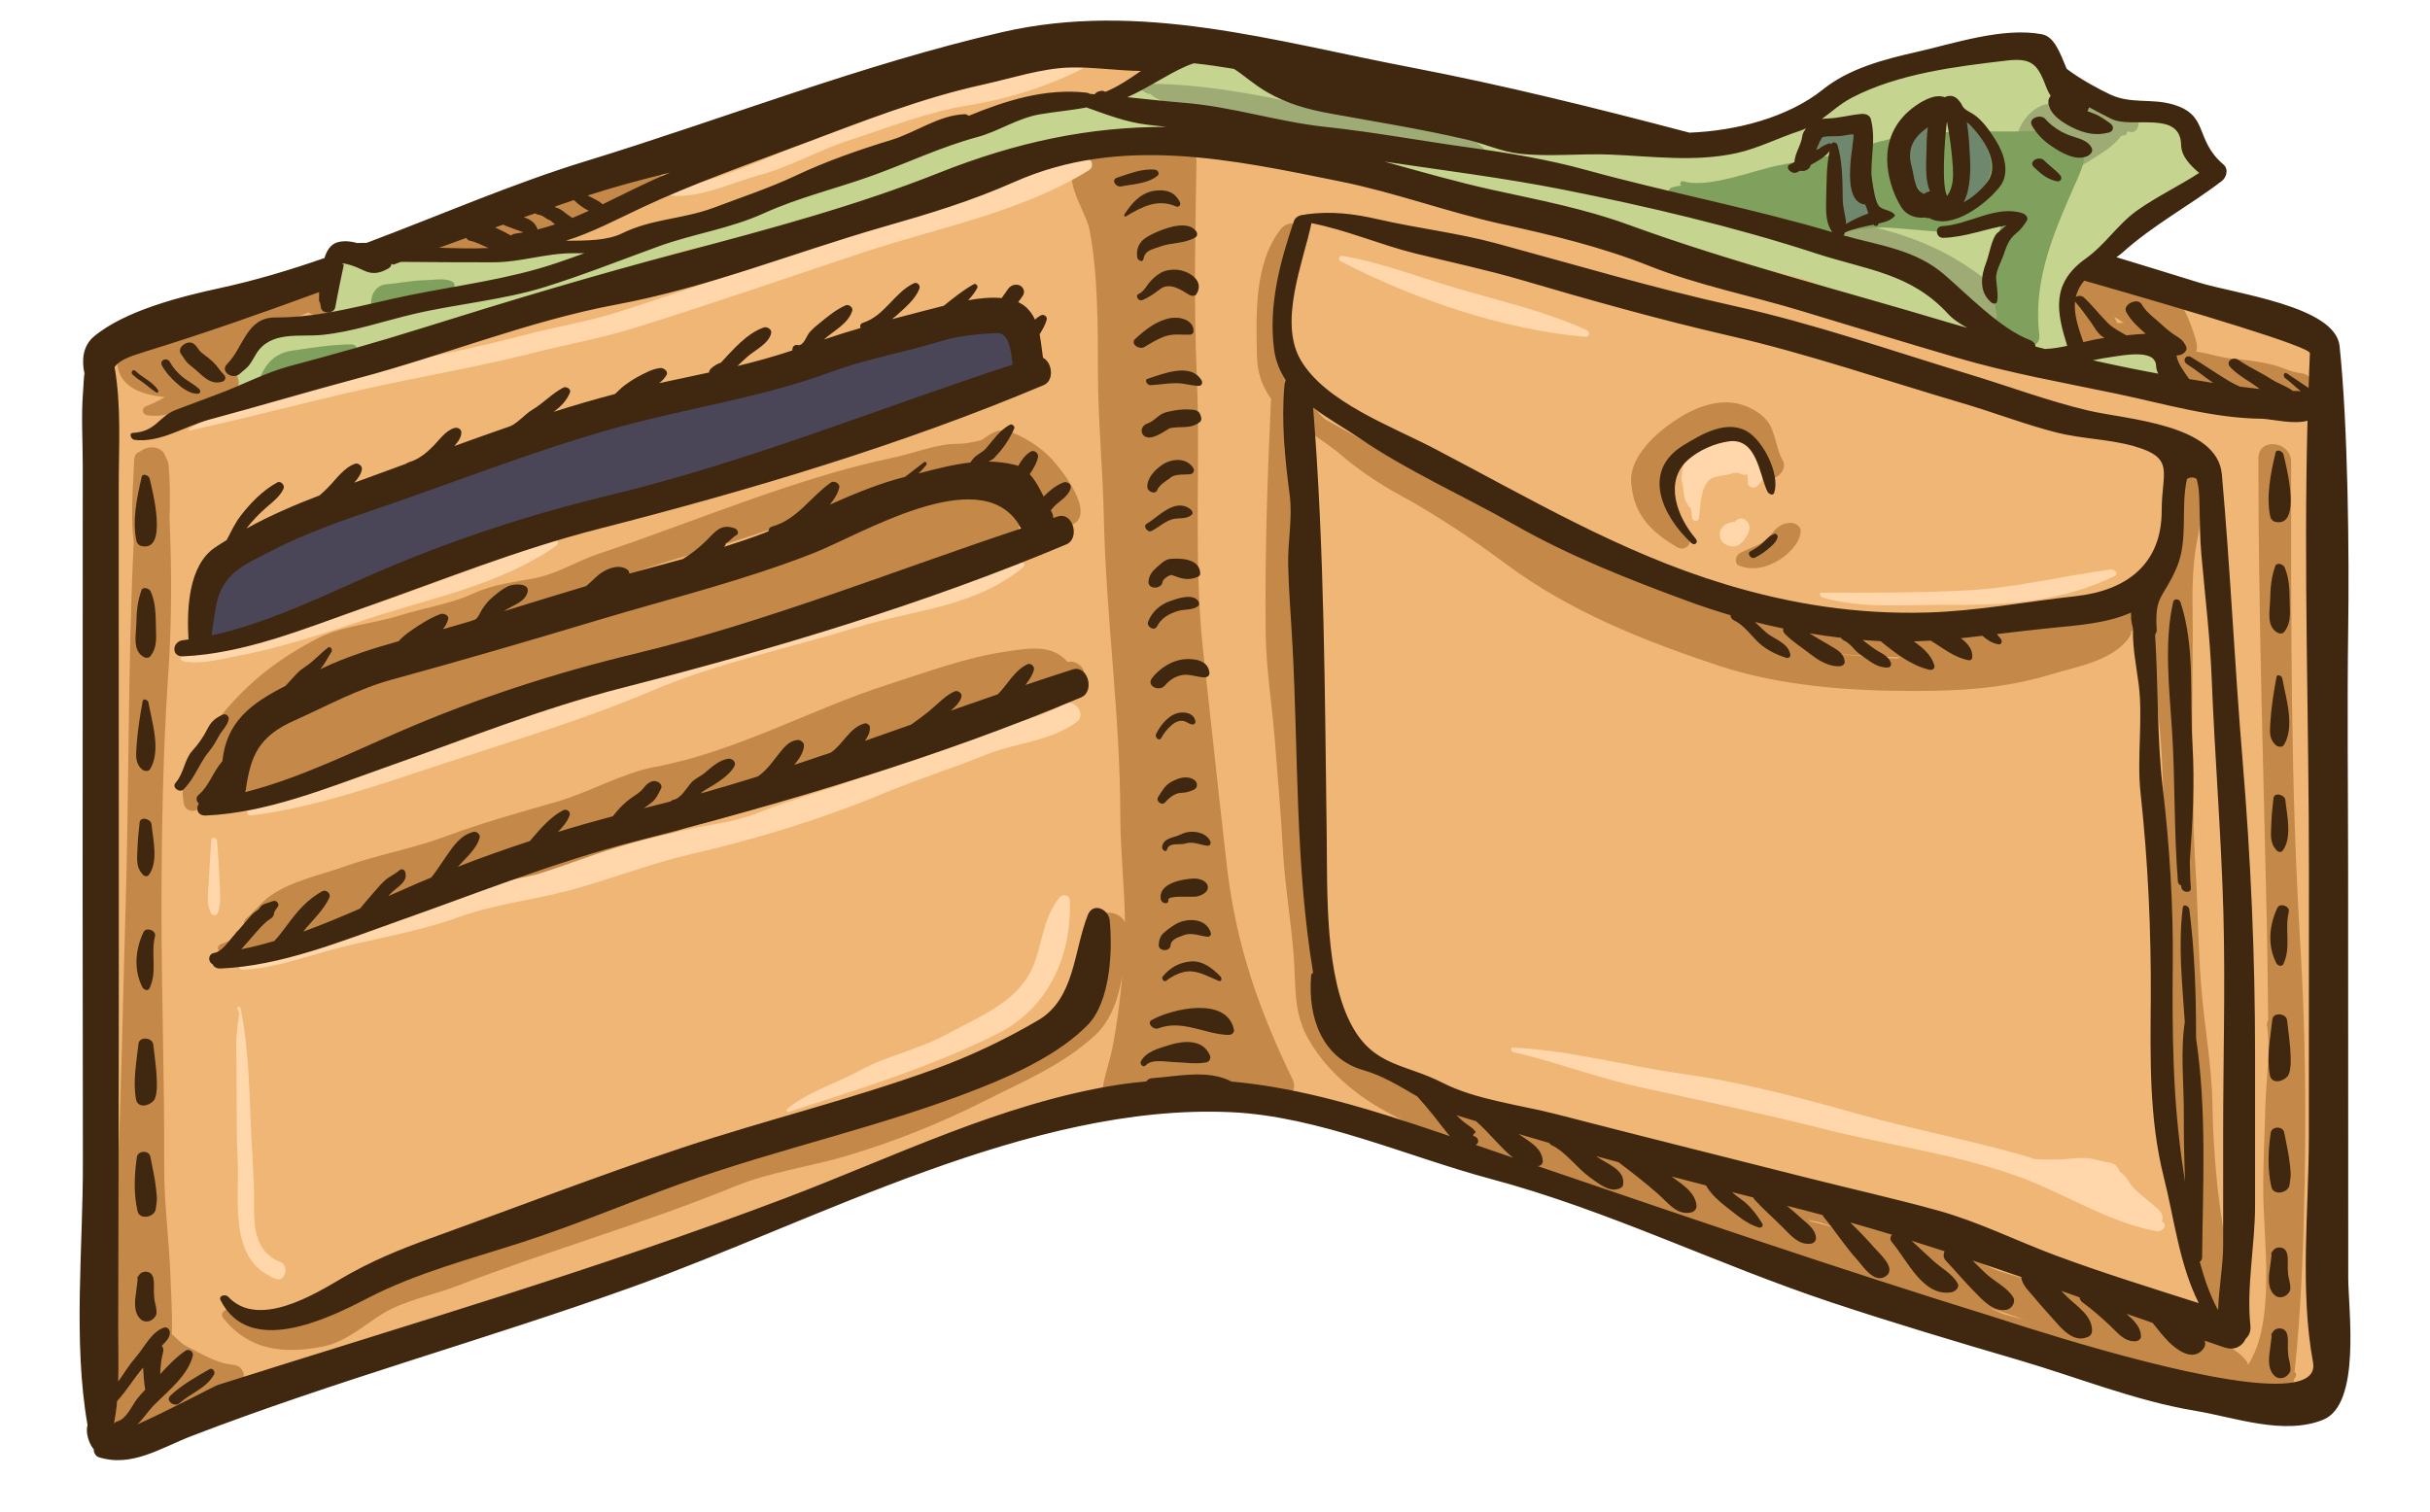 <svg xmlns="http://www.w3.org/2000/svg" xmlns:xlink="http://www.w3.org/1999/xlink" width="302" zoomAndPan="magnify" viewBox="0 0 226.5 141.75" height="188" preserveAspectRatio="xMidYMid meet" version="1.0"><defs><clipPath id="c855402515"><path d="M 6.215 1 L 220 1 L 220 137 L 6.215 137 Z M 6.215 1 " clip-rule="nonzero"/></clipPath></defs><path fill="#f0b676" d="M 15.336 134.055 C 15.336 134.055 7.062 141.805 7.32 125.789 C 7.578 109.77 8.871 90.914 8.871 90.914 L 8.871 34.598 C 8.871 34.598 10.941 31.754 14.301 31.238 C 17.66 30.723 29.551 25.555 29.551 25.555 L 31.359 23.488 L 33.945 24.004 L 87.453 7.215 C 87.453 7.215 100.895 3.855 105.285 4.629 C 109.684 5.406 145.094 12.379 145.094 12.379 C 145.094 12.379 161.117 14.188 162.93 12.898 C 164.738 11.605 173.785 7.215 173.785 7.215 C 173.785 7.215 188 3.34 189.293 4.113 C 190.586 4.887 196.016 10.312 197.566 10.312 C 199.117 10.312 203.508 9.797 204.027 11.09 C 204.543 12.379 206.871 15.48 206.871 15.48 L 198.34 21.164 L 196.016 25.039 L 201.445 27.621 L 215.918 32.012 L 217.211 128.629 C 217.211 128.629 215.918 130.953 213.594 130.953 C 211.266 130.953 205.062 129.402 205.062 129.402 L 186.203 123.434 L 153.363 113.645 L 132.172 105.379 C 132.172 105.379 117.434 101.504 113.301 102.797 C 109.164 104.086 88.742 104.863 81.508 110.027 C 74.27 115.195 15.336 134.055 15.336 134.055 " fill-opacity="1" fill-rule="nonzero"/><path fill="#4a4657" d="M 19.238 60.215 C 19.238 60.215 15.75 53.609 24.641 49.836 C 34.133 45.812 91.844 29.688 91.844 29.688 C 91.844 29.688 96.242 32.531 95.723 34.855 C 95.207 37.18 19.238 60.215 19.238 60.215 " fill-opacity="1" fill-rule="nonzero"/><path fill="#c5d48f" d="M 206.441 14.914 C 205.121 13.172 202.793 10.402 200.445 10.18 C 198.855 10.031 197.273 10.07 195.676 10.078 C 192.637 10.078 191.754 8.297 191.141 5.484 C 191.016 4.895 190.41 4.551 189.836 4.641 C 186.766 5.07 183.93 6.172 180.773 6.18 C 178.539 6.18 177.051 6.699 174.941 7.328 C 172.133 8.156 168.836 9.566 166.551 11.402 C 165.742 12.047 164.078 12.699 163.41 13.691 C 161.449 13.496 159.293 13.844 157.363 14.16 C 155.059 14.551 152.816 13.262 150.652 13.262 C 148 13.262 145.055 11.93 142.473 11.227 C 139.844 10.496 136.719 10.312 134.035 10.031 C 130.32 9.652 126.715 9.566 123.023 8.793 C 120.707 8.312 118.512 7.531 116.551 6.188 C 116.105 5.887 115.48 5.43 114.914 5.375 C 111.812 5.066 109.73 5.848 107.082 7.438 C 106.137 8.008 104.887 8.762 104.117 9.73 C 104.078 9.723 104.051 9.707 104.012 9.707 C 99.836 9.352 95.789 10.211 91.805 11.551 C 87.352 13.055 82.57 13.629 78.188 15.395 C 73.254 17.371 68.145 19.449 63.09 21.098 C 60.469 21.949 58.148 22.766 55.527 23.617 C 55.25 23.457 53.777 22.848 53.395 23.035 C 50 24.711 45.961 23.168 42.254 23.492 C 38.707 23.805 35.031 24.469 31.473 23.922 C 31.141 23.867 30.699 24.02 30.605 24.395 C 30.086 26.359 29.699 28.484 29.629 30.539 C 27.48 30.934 24.906 30.273 23.105 31.391 C 21.617 32.305 21.695 33.645 20.922 35.227 C 20.656 35.754 20.609 36.43 21.043 36.848 C 21.152 36.949 21.387 37 21.508 36.887 C 21.586 36.816 21.648 36.73 21.719 36.652 C 21.805 36.691 21.902 36.691 21.988 36.629 C 22.41 36.32 22.906 36.117 23.438 35.969 C 23.703 36.043 24 35.996 24.23 35.785 C 24.961 35.645 25.703 35.559 26.379 35.422 C 28.332 35.004 30.117 34.016 32.109 33.613 C 34.156 33.203 36.074 32.422 38.062 31.785 C 40.305 31.066 42.648 31.082 44.926 30.531 C 52.18 28.773 58.906 23.977 66.289 22.977 C 72.977 22.066 80.996 19.023 88.098 17.613 C 91.672 16.906 94.48 15.301 98.086 14.836 C 100.961 14.465 104.234 15 106.84 13.512 C 107.172 13.316 107.383 13.047 107.477 12.762 C 108.523 12.746 109.477 12.582 110.414 12.266 C 110.727 12.535 111.219 12.77 111.82 12.969 C 113.965 13.707 117.484 14.062 118.969 14.324 C 123.27 15.062 127.453 16.191 131.715 17.086 C 135.68 17.906 139.402 18.781 143.262 20.086 C 146.148 21.059 149.055 21.457 152.012 22.16 C 155.531 22.996 159.23 23.41 162.637 24.609 C 164.672 25.328 166.805 25.648 168.863 26.32 C 170.352 26.812 171.902 27.648 173.445 27.926 C 178.445 28.84 183.324 31.273 188.133 32.918 C 189.891 33.516 191.395 33.051 193.211 33.477 C 193.297 33.5 193.395 33.516 193.488 33.535 C 193.535 34.051 193.863 34.398 194.375 34.531 C 196.91 35.195 199.602 35.738 202.305 35.266 C 202.859 35.172 203.012 34.516 202.875 34.062 C 202.637 33.297 202.125 32.09 201.27 31.699 C 201.23 31.801 201.168 31.895 201.039 31.938 C 200.094 32.27 199.043 32.246 198.051 32.367 C 197.504 32.43 196.969 32.461 196.434 32.465 C 194.816 33.18 193.621 32.293 193.645 30.602 C 192.965 29.473 193.09 28.094 193.656 26.848 C 194.141 25.793 195.23 24.301 196.527 24.238 C 199.688 20.734 204.035 19.695 206.207 16.332 C 206.516 15.855 206.766 15.348 206.441 14.914 " fill-opacity="1" fill-rule="nonzero"/><path fill="#9fab74" d="M 199.664 11.121 C 198.617 9.816 196.402 10.035 194.676 9.746 C 194.516 9.664 194.348 9.59 194.152 9.527 C 193.418 9.281 192.109 8.988 191.445 9.555 C 191.363 9.621 191.297 9.691 191.234 9.754 C 189.621 9.996 187.891 12.301 188.547 13.809 C 188.727 14.219 188.984 14.504 189.285 14.691 C 189.352 15.141 189.547 15.539 189.941 15.812 C 191.617 16.953 193.535 16.172 195.043 15.168 C 196.043 14.504 197.453 13.793 198.148 12.73 C 198.266 12.715 198.379 12.703 198.492 12.68 C 198.633 12.648 198.742 12.484 198.711 12.344 C 198.711 12.34 198.707 12.336 198.707 12.328 C 198.816 12.34 198.926 12.348 199.031 12.367 C 199.672 12.516 200.008 11.551 199.664 11.121 " fill-opacity="1" fill-rule="nonzero"/><path fill="#9fab74" d="M 180.461 23.141 C 177.078 21.625 172.699 20.445 169 20.734 C 168.961 20.73 168.926 20.73 168.887 20.738 C 168.883 20.738 168.879 20.738 168.875 20.738 C 168.875 20.738 168.875 20.738 168.875 20.742 C 168.504 20.809 168.137 21.273 168.637 21.551 C 172.73 23.809 177.727 23.977 181.559 26.844 C 183.348 28.18 185.727 31.605 188.242 31.473 C 188.59 31.453 188.809 31.141 188.773 30.812 C 188.441 27.672 183.191 24.371 180.461 23.141 " fill-opacity="1" fill-rule="nonzero"/><path fill="#9fab74" d="M 138.812 14.316 C 137.734 12.988 135.938 12.422 134.281 12.113 C 131.121 11.516 127.891 11.297 124.742 10.551 C 118.984 9.184 112.797 7.859 106.871 7.844 C 106.48 7.84 106.141 8.379 106.582 8.598 C 106.742 8.688 106.906 8.762 107.078 8.82 C 107.133 8.84 107.168 8.766 107.133 8.727 C 108.414 10.211 113.027 10.184 114.73 10.512 C 117.66 11.074 120.547 12.129 123.527 12.367 C 126.117 12.574 128.801 13.48 131.359 13.941 C 133.711 14.367 135.898 15.121 138.305 15.254 C 138.766 15.277 139.113 14.684 138.812 14.316 " fill-opacity="1" fill-rule="nonzero"/><path fill="#7fa15d" d="M 187.457 12.328 C 183.004 12.289 178.242 12.254 174.008 13.738 C 171.406 14.637 168.59 14.984 165.898 15.535 C 163.773 15.969 159.355 17.695 157.16 16.992 C 156.949 16.922 156.758 17.133 156.887 17.324 C 156.902 17.348 156.926 17.371 156.949 17.395 C 156.664 17.426 156.375 17.48 156.105 17.559 C 155.672 17.68 155.438 18.418 156.004 18.441 C 156.012 18.441 156.02 18.441 156.027 18.449 C 156.121 18.527 156.254 18.57 156.363 18.559 C 156.391 18.551 156.422 18.551 156.445 18.551 C 157.059 18.656 157.703 18.652 158.312 18.688 C 159.379 19.48 160.875 19.867 162.043 20.324 C 162.812 20.633 163.945 21.145 165.117 21.504 C 165.148 21.594 165.234 21.672 165.324 21.648 C 165.379 21.625 165.434 21.625 165.488 21.609 C 166.504 21.891 167.52 22.004 168.312 21.727 C 169.023 21.859 169.723 21.984 170.375 21.941 C 172.203 21.844 173.902 21.293 175.809 21.324 C 178.973 21.379 184.098 22.504 186.906 20.844 C 186.961 20.812 187.008 20.781 187.047 20.742 C 186.75 21.672 186.48 22.578 186.41 23.672 C 186.285 25.492 186.062 27.781 186.547 29.645 C 186.395 29.816 186.316 30.051 186.41 30.266 C 186.641 30.816 187.078 31.09 187.582 31.375 C 187.582 31.383 187.59 31.383 187.594 31.383 C 187.594 31.391 187.605 31.398 187.613 31.398 C 187.703 31.484 187.836 31.562 187.969 31.625 C 188.316 31.848 188.656 32.09 189.055 32.25 C 189.109 32.273 189.172 32.281 189.23 32.281 C 189.754 32.637 190.59 32.258 190.488 31.453 C 190.496 31.453 190.496 31.453 190.504 31.453 C 189.828 25.973 192.086 21.293 194.211 16.434 C 196.398 11.449 190.82 12.348 187.457 12.328 " fill-opacity="1" fill-rule="nonzero"/><path fill="#7fa15d" d="M 41.758 26.383 C 40.996 26.023 39.965 26.258 39.133 26.27 C 37.926 26.289 36.809 26.555 35.621 26.641 C 34.699 26.707 34.113 27.574 34.18 28.461 C 34.195 28.676 34.598 28.777 34.617 28.516 C 34.617 28.512 34.625 28.508 34.625 28.504 C 34.656 28.52 34.676 28.547 34.715 28.555 C 35.535 28.738 36.207 28.488 37.016 28.387 C 38.016 28.258 39.191 28.27 40.047 27.715 C 40.074 27.699 40.09 27.676 40.102 27.652 C 40.812 27.613 41.469 27.438 41.895 26.953 C 42.074 26.746 41.996 26.492 41.758 26.383 " fill-opacity="1" fill-rule="nonzero"/><path fill="#7fa15d" d="M 32.312 32.277 C 30.469 32.293 28.559 32.602 26.734 32.871 C 25.055 33.121 24.188 34.215 23.645 35.703 C 23.527 36.027 24.051 36.246 24.211 35.945 C 24.395 35.609 24.59 35.336 24.797 35.094 C 24.844 35.117 24.895 35.129 24.953 35.121 C 26.625 34.902 28.34 34.555 30.023 34.496 C 30.434 34.48 30.691 34.066 30.695 33.723 C 31.203 33.66 31.711 33.594 32.215 33.559 C 32.949 33.504 33.141 32.27 32.312 32.277 " fill-opacity="1" fill-rule="nonzero"/><path fill="#6f876d" d="M 174.297 19.145 C 173.793 19.125 173.43 18.809 173.164 18.395 C 173.199 18.32 173.227 18.238 173.234 18.148 C 173.277 17.785 173.25 17.434 173.191 17.082 C 173.137 16.258 173.043 15.441 172.992 14.602 C 172.98 14.387 172.977 14.156 172.973 13.926 C 173.023 13.922 173.07 13.918 173.105 13.91 C 173.84 13.773 173.863 12.77 173.277 12.441 C 173.047 12.312 172.828 12.262 172.609 12.258 C 172.574 12.207 172.543 12.152 172.504 12.102 C 172.371 11.949 172.109 11.875 171.922 11.957 C 171.602 12.098 171.379 12.27 171.215 12.484 C 170.066 12.52 168.816 12.688 168.836 13.676 C 168.637 13.852 168.727 14.219 169.035 14.277 C 169.113 14.293 169.195 14.309 169.273 14.32 C 169.488 14.359 169.75 14.172 169.777 13.953 C 169.793 13.789 170.332 13.781 170.98 13.816 C 171.07 13.914 171.188 13.98 171.32 14.008 C 171.312 15.539 171.387 17.055 171.625 18.574 C 171.754 19.391 171.398 20.125 172.02 20.785 C 172.203 20.98 172.516 20.918 172.711 20.793 C 173.215 20.477 173.613 20.363 174.199 20.336 C 174.82 20.305 174.996 19.172 174.297 19.145 " fill-opacity="1" fill-rule="nonzero"/><path fill="#6f876d" d="M 180.777 18.047 C 180.77 18.004 180.754 17.98 180.746 17.945 C 180.758 17.871 180.75 17.789 180.715 17.684 C 180.582 17.387 180.461 17.156 180.289 16.871 C 179.887 16.207 180.293 14.734 180.402 14.012 C 180.527 13.223 180.891 11.988 180.301 11.324 C 180.152 11.156 179.906 11.055 179.684 11.113 C 179.426 10.824 178.953 10.832 178.688 11.23 C 177.84 12.496 177.297 14.152 177.855 15.641 C 178.043 16.145 178.355 16.711 178.773 17.09 C 178.863 17.328 179.004 17.461 179.16 17.52 C 179.324 17.883 179.508 18.238 179.586 18.652 C 179.727 19.426 180.91 18.984 180.812 18.289 C 180.801 18.207 180.785 18.125 180.777 18.047 " fill-opacity="1" fill-rule="nonzero"/><path fill="#6f876d" d="M 185.852 14.719 C 185.777 14.461 185.707 14.215 185.625 13.969 C 185.469 12.844 184.871 11.676 184.27 10.938 C 184.016 10.621 183.723 10.562 183.477 10.648 C 183.031 9.91 182.004 10.477 182.258 11.309 C 182.621 12.512 183.09 13.668 183.254 14.922 C 183.266 15.023 183.266 15.129 183.273 15.234 C 183.23 16.199 183.102 17.164 182.91 18.137 C 182.77 18.82 183.668 19.738 184.242 19.004 C 185.168 17.82 186.336 16.348 185.852 14.719 " fill-opacity="1" fill-rule="nonzero"/><path fill="#c48948" d="M 94.836 47.922 C 94.41 47.246 92.152 46.172 91.301 46.23 C 90.883 46.262 90.469 46.324 90.066 46.402 C 89.051 46.332 87.941 46.559 87.043 46.758 C 86.367 46.906 84.289 47.277 84.102 48.129 C 83.414 48.309 82.707 48.449 81.969 48.504 C 78.973 48.742 75.961 49.379 73.07 50.176 C 69.695 51.105 66.641 53.199 63.32 54.285 C 57.367 56.246 51.59 58.98 45.527 60.617 C 42.859 61.336 40.207 61.887 37.539 62.629 C 36.047 63.043 34.551 63.43 33.055 63.801 C 31.863 64.094 30.844 64.645 29.812 65.164 C 27.938 65.438 26.031 66.566 24.516 67.598 C 23.875 68.023 22.883 69.133 22.633 69.883 C 22.625 69.906 22.625 69.93 22.617 69.953 C 22.066 70.684 21.789 71.676 21.609 72.691 C 21.375 74.039 22.426 76.41 24.102 75.121 C 24.184 75.062 24.254 74.992 24.324 74.922 C 24.465 74.945 24.617 74.914 24.68 74.797 C 25.719 72.977 29.801 72.797 31.73 72.305 C 33.855 71.762 37.082 71.023 38.98 69.977 C 44.75 66.809 51.836 65.289 58.094 63.305 C 64.602 61.242 70.621 58.004 77.133 55.871 C 82.73 54.051 88.469 52.461 94.031 50.48 C 94.641 50.262 94.969 49.664 94.875 49.102 C 95.086 48.789 95.125 48.371 94.836 47.922 " fill-opacity="1" fill-rule="nonzero"/><path fill="#c48948" d="M 166.438 43.133 C 165.91 42.234 165.801 40.93 165.312 39.949 C 164.812 38.945 163.672 38.273 162.645 37.945 C 160.504 37.258 158.207 38.191 156.43 39.363 C 154.598 40.566 152.047 42.82 152.25 45.27 C 152.496 48.23 154.043 49.816 156.562 51.297 C 157.258 51.707 158.039 51.012 157.668 50.258 C 156.918 48.723 155.461 47.676 155.074 45.984 C 154.648 44.145 156.504 42.785 157.793 41.863 C 158.766 41.164 159.855 40.734 161.043 40.625 C 162.684 40.48 163.457 42.605 163.715 43.906 C 163.801 44.355 164.293 44.766 164.734 44.828 C 164.848 44.844 164.965 44.859 165.082 44.879 C 165.926 44.996 166.934 43.984 166.438 43.133 " fill-opacity="1" fill-rule="nonzero"/><path fill="#c48948" d="M 167.25 49.008 C 166.57 49 166.078 49.258 165.629 49.773 C 165.328 50.121 165.105 50.461 164.719 50.73 C 164.016 51.227 163.129 51.453 162.383 51.875 C 162.023 52.078 161.887 52.832 162.348 53.012 C 163.652 53.523 164.965 53.207 166.148 52.469 C 167.039 51.914 168.141 50.824 168.133 49.711 C 168.125 49.316 167.586 49.012 167.25 49.008 " fill-opacity="1" fill-rule="nonzero"/><path fill="#c48948" d="M 208.234 121.48 C 208.27 120.957 208.273 120.422 208.227 119.871 C 208.305 117.875 207.773 115.645 207.496 113.672 C 207.039 110.43 206.773 106.973 206.723 103.699 C 206.664 99.863 205.926 96.004 205.641 92.184 C 205.371 88.539 205.344 84.859 205.121 81.211 C 205.047 79.98 204.992 78.746 204.949 77.516 C 204.953 75.852 204.926 74.195 204.836 72.535 C 204.793 68.258 204.852 63.973 204.871 59.695 C 204.887 56.477 204.668 53.688 205.324 50.461 C 205.73 48.48 205.66 46.215 205.613 44.195 C 205.594 43.367 204.984 43.055 204.355 43.129 C 203.676 43.062 202.977 43.434 202.957 44.293 C 202.895 46.863 202.828 49.445 202.246 51.961 C 202.105 52.547 202.035 53.125 201.992 53.695 C 201.727 53.887 201.508 54.152 201.41 54.441 C 200.219 57.949 200.512 59.77 201.148 63.426 C 201.91 67.805 202.125 72.438 202.129 76.883 C 202.129 82.758 202.227 88.559 202.707 94.414 C 202.746 94.91 202.773 95.406 202.801 95.898 C 202.406 95.965 202.047 96.238 202.008 96.676 C 201.691 100.535 201.895 104.875 202.656 108.672 C 202.871 109.742 203.203 110.777 203.555 111.809 C 203.641 112.242 203.727 112.68 203.812 113.109 C 204.297 115.527 204.391 118.039 205.777 120.062 C 205.785 120.125 205.793 120.184 205.801 120.246 C 205.781 120.293 205.762 120.34 205.766 120.398 C 205.77 120.605 205.883 120.77 206.082 120.828 C 206.215 121.469 206.43 122.098 206.781 122.617 C 206.938 122.855 207.18 122.957 207.414 122.953 C 207.445 123.074 207.473 123.195 207.504 123.312 C 207.598 123.648 208.258 123.645 208.312 123.285 C 208.391 122.75 208.359 122.105 208.234 121.48 " fill-opacity="1" fill-rule="nonzero"/><path fill="#c48948" d="M 120.52 101.18 C 117.324 94.559 115.207 88.523 114.355 81.105 C 113.586 74.41 112.891 67.738 112.145 61.074 C 111.207 52.547 111.91 43.711 111.539 35.133 C 111.254 28.445 111.406 21.805 111.516 15.109 C 111.531 14.348 111.004 13.992 110.414 13.969 C 109.547 13.293 108.508 13.543 107.484 13.961 C 105.227 13.738 102.645 13.645 100.715 14.797 C 98.426 16.18 101.141 19.75 101.48 21.488 C 102.297 25.703 102.273 30.637 102.281 34.941 C 102.289 39.441 102.73 43.922 102.832 48.426 C 103.031 57.793 104.367 67.008 104.375 76.402 C 104.383 79.727 104.77 83.098 104.816 86.438 C 104.195 85.238 102.086 85.152 101.973 86.797 C 101.684 90.887 101.141 94.012 97.684 96.645 C 94.559 99.016 90.137 100.891 86.406 102.141 C 82.414 103.473 78.629 105.426 74.426 106.094 C 71.836 106.504 68.5 107.613 66.191 108.82 C 59.785 112.145 52.504 113.672 45.766 116.168 C 42.258 117.469 38.754 118.793 35.219 120.004 C 33.629 120.555 32.211 121.801 30.828 122.73 C 27.781 124.777 24.055 124.621 21.129 122.777 C 20.688 122.496 19.926 123.059 20.305 123.531 C 22.734 126.598 25.961 126.938 29.668 126.211 C 31.738 125.809 33.426 124.289 35.156 123.195 C 37.184 121.91 40.012 121.391 42.258 120.523 C 50.859 117.199 59.715 114.695 68.262 111.199 C 71.602 109.836 75.215 109.379 78.66 108.363 C 83.078 107.059 87.547 105.27 91.672 103.188 C 95.293 101.355 98.891 99.883 101.945 97.102 C 103.512 95.684 104.211 93.574 104.566 91.414 C 104.359 93.715 104.086 95.945 103.629 98.242 C 103.352 99.652 102.793 101.055 102.668 102.473 C 102.434 102.68 102.434 103.047 102.652 103.195 C 102.652 103.242 102.652 103.277 102.66 103.324 L 102.652 103.348 C 102.535 104.055 103.57 103.961 103.754 103.426 C 103.801 103.289 103.863 103.152 103.91 103.023 C 107.273 102.242 111.121 101.676 114.48 102.559 C 116.184 103.008 118.512 103.766 120.117 102.727 C 120.68 102.363 120.805 101.773 120.52 101.18 " fill-opacity="1" fill-rule="nonzero"/><path fill="#c48948" d="M 97.992 43.066 C 96.969 41.965 95.609 41.086 94.227 40.527 C 92.895 39.988 92.254 40.707 91.309 41.273 C 90.602 41.43 89.898 41.598 89.188 41.598 C 87.121 41.598 85.129 42.465 83.113 42.887 C 73.715 44.871 64.582 48.883 55.5 51.902 C 53.496 52.566 51.602 53.793 49.527 54.191 C 47.504 54.578 45.578 54.77 43.695 55.652 C 41.699 56.586 39.086 56.984 36.977 57.656 C 34.547 58.434 31.496 58.645 29.25 59.793 C 25.629 61.641 22.703 63.875 20.125 67.062 C 18.043 69.637 15.949 71.953 16.645 75.398 C 16.746 75.922 17.434 76.18 17.859 75.891 C 17.926 75.848 17.992 75.801 18.059 75.758 C 18.281 75.605 18.359 75.309 18.332 75.043 C 20.832 68.492 27.113 63.535 33.754 61.805 C 37.199 60.906 40.617 59.785 44.02 58.75 C 47.496 57.699 51.059 57.27 54.305 55.555 C 57.73 53.746 62.148 52.586 65.855 51.473 C 70.199 50.168 74.406 48.543 78.812 47.434 C 82.121 46.602 85.359 45.34 88.688 44.645 C 89.957 44.383 91.492 44.281 92.805 44.07 C 94.594 43.785 95.508 47.855 95.906 49.031 C 96.301 50.199 97.559 50.203 98.25 49.531 C 98.523 49.523 98.785 49.434 99.012 49.285 C 99.227 49.328 99.457 49.332 99.68 49.254 C 102.312 48.371 98.902 44.059 97.992 43.066 " fill-opacity="1" fill-rule="nonzero"/><path fill="#c48948" d="M 99.465 62.043 C 99.457 62.047 99.449 62.047 99.441 62.051 C 97.969 60.355 95.844 60.746 93.574 61.086 C 89.891 61.637 86.188 63.008 82.645 64.148 C 75.254 66.523 68.406 70.457 60.727 71.895 C 57.668 72.469 54.617 74.273 51.586 75.141 C 48.164 76.125 44.531 77.137 41.184 78.387 C 38.055 79.555 34.762 80.117 31.613 81.242 C 29.223 82.094 26.844 82.516 24.738 83.957 C 23.914 84.523 23.273 85.41 22.504 86.059 C 22.152 86.352 22.164 86.883 22.543 87.07 C 22.277 87.137 22.012 87.191 21.738 87.234 C 21.363 87.297 21.336 87.801 21.695 87.859 C 21.156 88.074 20.625 88.297 20.078 88.5 C 19.766 88.621 19.691 89.102 20.066 89.199 C 23.309 90.051 25.754 88.902 28.41 87.73 C 29.992 87.383 31.559 86.961 33.07 86.605 C 37.32 85.602 41.492 84.473 45.766 83.543 C 52.188 82.148 58.121 79.621 64.238 77.402 C 64.926 77.25 65.609 77.086 66.277 76.906 C 69.297 76.105 72.242 74.898 75.176 73.656 C 76.023 73.406 76.875 73.172 77.727 72.973 C 80.094 72.422 82.289 71.641 84.426 70.453 C 87.402 68.801 90.945 67.719 94.188 66.699 C 96.402 66.004 98.973 65.285 100.691 63.691 C 101.543 62.902 100.324 61.816 99.465 62.043 " fill-opacity="1" fill-rule="nonzero"/><path fill="#c48948" d="M 29.527 27.676 C 29.527 27.672 29.523 27.668 29.523 27.66 C 29.453 27.273 29.219 26.918 28.828 26.723 C 28.273 25.863 26.598 25.965 26.496 27.164 C 26.496 27.184 26.492 27.199 26.492 27.219 C 25.672 27.562 24.848 27.906 24.055 28.273 C 22.461 28.773 20.922 29.516 19.293 29.926 C 18.41 30.148 17.613 30.418 16.848 30.711 C 14.898 31.039 12.934 31.516 11.18 32.352 C 10.758 32.555 10.414 32.973 10.383 33.453 C 10.199 36.09 12.363 36.977 14.848 37.223 C 14.289 37.543 13.715 37.84 13.105 38.066 C 12.648 38.238 12.691 38.832 13.168 38.914 C 15.879 39.375 17.875 37.254 20.512 37.18 C 21.902 37.137 22.141 35.414 21.207 34.809 C 22.242 33.062 24.535 30.855 26.109 30.484 C 26.551 30.379 26.855 30.117 27.031 29.801 C 27.469 29.625 27.891 29.453 28.301 29.281 C 28.605 29.488 28.969 29.617 29.336 29.633 C 29.344 29.633 29.352 29.637 29.363 29.637 C 29.52 29.66 29.68 29.641 29.824 29.59 C 29.836 29.586 29.844 29.59 29.852 29.586 C 29.852 29.586 29.852 29.582 29.852 29.578 C 30.113 29.48 30.34 29.273 30.426 29 C 30.629 28.359 30.133 27.793 29.527 27.676 " fill-opacity="1" fill-rule="nonzero"/><path fill="#c48948" d="M 60.449 15.859 C 57.586 15.801 55.055 17.844 52.441 18.82 C 48.488 20.297 44.547 21.406 40.523 22.629 C 40.09 22.762 40.211 23.234 40.582 23.336 C 47.371 25.137 54.703 20.406 60.816 18.094 C 61.918 17.676 61.645 15.887 60.449 15.859 " fill-opacity="1" fill-rule="nonzero"/><path fill="#c48948" d="M 215.027 34.98 C 214.098 34.883 213.402 34.484 212.531 34.242 C 211.215 33.879 209.891 33.75 208.539 33.613 C 207.355 33.496 206.281 33.094 205.184 32.957 C 205.281 32.73 205.309 32.457 205.23 32.148 C 204.93 30.996 204.07 28.254 202.883 27.785 C 200.613 26.895 196.82 25.023 194.348 25.535 C 193.574 25.691 193.098 26.086 192.848 26.602 C 192.656 26.766 192.543 27.008 192.582 27.32 C 192.594 27.43 192.609 27.539 192.621 27.652 C 192.625 27.965 192.676 28.297 192.766 28.633 C 193.055 30.32 193.609 31.953 195.211 32.875 C 195.691 33.148 196.176 33.133 196.633 32.824 C 197.52 32.223 199.137 32.375 200.516 32.59 C 201.156 33.656 201.82 34.699 202.535 35.555 C 202.973 36.074 203.484 36.715 204.246 36.75 C 206.289 36.852 207.984 37.273 209.848 38.113 C 210.902 38.59 211.551 38.879 212.668 38.73 C 213.207 38.66 213.605 38.184 213.676 37.664 C 213.641 37.926 213.945 37.582 214.379 37.297 C 214.395 37.285 214.41 37.27 214.426 37.258 C 214.531 37.281 214.633 37.301 214.738 37.312 C 216.281 37.504 216.598 35.148 215.027 34.98 Z M 197.801 30.285 C 197.719 30.09 197.625 29.898 197.523 29.715 C 197.816 29.875 198.121 30.062 198.418 30.262 C 198.211 30.266 198.008 30.273 197.801 30.285 " fill-opacity="1" fill-rule="nonzero"/><path fill="#c48948" d="M 214.949 88.531 C 214.027 73.496 214.09 58.355 214.09 43.293 C 214.09 41.328 211.023 40.961 211.023 42.949 C 211.023 57.48 211.492 71.965 211.809 86.484 C 211.875 89.527 211.902 92.574 211.938 95.629 C 211.848 95.785 211.801 95.973 211.824 96.125 C 212.188 98.383 211.734 101.246 211.68 103.559 C 211.617 106.332 211.453 109.078 211.477 111.855 C 211.508 116.195 212.672 123.945 210.055 127.914 C 210.027 127.785 209.977 127.656 209.883 127.539 C 209.102 126.543 208.012 126.074 206.898 125.648 C 206.898 125.504 206.816 125.367 206.602 125.301 C 206.125 125.156 205.637 125.035 205.148 124.93 C 205.047 124.879 204.941 124.836 204.844 124.781 C 204.664 124.684 204.469 124.688 204.301 124.754 C 203.723 124.641 203.145 124.543 202.566 124.441 C 202.402 124.363 202.238 124.293 202.07 124.223 C 201.961 123.922 201.719 123.656 201.34 123.555 C 196.336 122.238 191.43 120.555 186.461 119.055 C 185.617 118.664 184.703 118.246 183.777 117.828 C 185.934 118.25 188.105 118.578 190.262 118.809 C 191.102 118.898 191.27 117.633 190.578 117.309 C 187.305 115.785 183.855 115.422 180.371 114.57 C 175.93 113.484 171.586 111.965 167.09 111.121 C 161.438 110.062 155.617 109.16 150.086 107.531 C 145.594 106.211 140.809 105.375 136.324 103.91 C 133.82 102.484 131.074 101.629 128.582 100.195 C 128.031 99.883 127.312 99.52 126.637 99.09 C 125.93 98.336 125.297 97.562 124.777 96.773 C 122.652 93.559 123.5 88.48 123.023 84.75 C 122.59 81.398 122.578 77.977 122.344 74.605 C 121.93 68.559 121.031 62.469 121.023 56.391 C 121.02 52.445 121.02 48.496 121.02 44.551 C 121.02 43 121.18 41.473 121.316 39.941 C 122.402 40.715 123.566 41.445 124.648 42.301 C 124.707 42.352 124.77 42.406 124.836 42.453 C 124.941 42.551 125.062 42.641 125.176 42.738 C 125.293 42.84 125.418 42.938 125.531 43.043 C 125.543 43.055 125.559 43.059 125.574 43.066 C 127.145 44.359 128.902 45.492 130.465 46.344 C 134.004 48.273 137.316 50.488 140.547 52.891 C 146.473 57.297 153.512 60.105 160.477 62.406 C 166.258 64.312 172.758 64.773 178.812 64.766 C 183.297 64.762 187.27 64.52 191.621 63.203 C 194.027 62.477 197.555 61.902 199 59.613 C 199.086 59.477 199.113 59.332 199.121 59.195 C 199.285 59.059 199.441 58.902 199.582 58.715 C 200.078 58.043 199.496 57.211 198.742 57.18 C 197.672 57.137 196.715 57.277 195.664 57.398 C 195.566 57.41 195.484 57.43 195.406 57.461 C 195.352 57.449 195.293 57.438 195.223 57.438 C 194.363 57.441 193.535 57.633 192.781 58.086 C 192.719 58.125 192.652 58.152 192.586 58.191 C 188.363 58.262 184.258 58.762 179.98 58.832 C 178.195 58.859 176.426 58.777 174.664 58.664 C 173.004 58.496 171.324 58.391 169.609 58.297 C 169.094 58.258 168.578 58.227 168.059 58.199 C 165.68 58.043 163.18 57.617 160.941 56.84 C 157.637 55.691 153.852 54.766 150.73 53.223 C 145.641 50.711 140.652 48.141 135.617 45.516 C 134.348 44.852 132.973 44.316 131.598 43.777 C 128.926 42.258 126.227 40.789 123.559 39.301 C 123.465 39.215 123.371 39.133 123.281 39.039 C 122.531 38.262 121.945 37.598 121.484 36.996 C 121.492 36.566 121.492 36.137 121.469 35.703 C 121.434 35.035 120.77 34.43 120.098 34.414 C 119.742 33.188 119.789 31.945 119.695 30.039 C 119.609 28.328 120.504 24.395 121.68 22.895 C 122.77 21.508 120.457 20.129 119.395 21.5 C 116.914 24.684 117.098 29.52 117.18 33.328 C 117.211 35.023 117.719 36.305 118.5 37.367 C 118.16 44.711 117.914 51.996 118 59.383 C 118.039 62.668 118.582 65.965 118.844 69.234 C 119.125 72.734 119.422 76.238 119.617 79.762 C 119.805 83.082 120.383 86.363 120.633 89.676 C 120.828 92.262 120.586 94.754 121.863 97.141 C 123.48 100.168 126.344 102.613 129.348 104.227 C 130.777 104.992 132.281 105.848 133.848 106.387 C 134.23 106.629 134.617 106.871 134.996 107.117 C 138.238 109.242 141.766 110.805 145.453 111.969 C 148.477 112.918 151.543 113.426 154.66 113.723 C 159.965 115.684 165.629 116.688 170.93 118.648 C 170.844 118.641 170.758 118.629 170.668 118.621 C 170.395 118.586 170.484 118.969 170.699 119.004 C 171.395 119.125 172.098 119.27 172.801 119.398 C 172.992 119.48 173.188 119.551 173.379 119.637 C 178.016 121.707 182.871 123.273 187.535 125.316 C 191.617 127.102 196.281 129.555 200.602 130.434 C 201.418 130.602 201.617 129.227 200.918 128.934 C 200.648 128.82 200.375 128.707 200.105 128.594 C 201.18 128.793 202.242 128.941 203.285 129.055 C 204.918 129.422 206.66 129.766 208.215 129.637 C 208.293 129.676 208.379 129.715 208.457 129.754 C 208.891 129.973 209.297 129.898 209.574 129.676 C 209.75 129.758 209.914 129.816 210.074 129.863 C 210.23 130.008 210.438 130.109 210.707 130.129 C 210.812 130.137 210.895 130.203 210.973 130.281 C 210.848 130.32 210.727 130.367 210.598 130.398 C 210.281 130.477 210.336 130.895 210.609 130.984 C 211.512 131.293 212.48 131.684 213.438 131.879 C 213.629 131.934 213.824 131.973 214.016 131.98 C 215.41 132.129 215.539 130.227 214.262 129.941 C 214.285 129.738 214.309 129.535 214.332 129.332 C 214.398 129.227 214.473 129.133 214.531 129.008 C 214.609 128.84 214.555 128.707 214.414 128.598 C 215.027 122.785 215.238 116.855 215.355 111.035 C 215.496 103.617 215.402 95.945 214.949 88.531 Z M 177.52 61.617 C 177.406 61.648 177.293 61.691 177.18 61.73 C 177.031 61.719 176.883 61.715 176.734 61.707 C 174.133 61.523 171.527 61.355 168.953 61.047 C 171.793 61.355 174.656 61.523 177.52 61.617 Z M 169.152 114.508 C 169.035 114.449 168.91 114.395 168.789 114.34 C 169.141 114.406 169.492 114.473 169.844 114.539 C 170.34 114.707 170.844 114.867 171.34 115.035 C 171.434 115.066 171.527 115.102 171.621 115.137 C 170.801 114.93 169.977 114.723 169.152 114.508 Z M 187.188 123.188 C 186.727 122.996 186.266 122.797 185.801 122.609 C 186.211 122.734 186.629 122.852 187.035 122.984 C 187.715 123.207 188.406 123.453 189.105 123.707 C 188.469 123.535 187.828 123.363 187.188 123.188 " fill-opacity="1" fill-rule="nonzero"/><path fill="#ffd7ab" d="M 162.039 41.039 C 160.781 41.047 159.488 41.59 158.465 42.289 C 158.465 42.289 158.465 42.293 158.461 42.293 C 158.027 42.418 157.633 42.738 157.391 43.152 C 157.352 43.203 157.305 43.246 157.27 43.297 C 156.992 43.719 157.051 44.297 156.969 44.773 C 156.938 44.973 156.984 45.156 157.078 45.32 C 157.094 45.523 157.113 45.727 157.137 45.93 C 157.176 46.348 157.211 46.645 157.387 47.023 C 157.492 47.25 157.715 47.504 157.871 47.746 C 157.891 48.02 157.918 48.285 157.961 48.535 C 157.938 48.852 158.531 48.945 158.594 48.586 C 158.781 47.465 158.664 45.148 160.059 44.723 C 160.527 44.586 161.012 44.551 161.484 44.438 C 161.719 44.379 162.016 44.273 162.262 44.324 C 162.535 44.383 162.637 44.523 162.926 44.5 C 162.996 44.496 163.059 44.473 163.117 44.449 C 163.176 44.688 163.203 44.934 163.176 45.18 C 163.133 45.602 163.668 45.871 163.996 45.613 C 165.816 44.195 164.07 41.027 162.039 41.039 " fill-opacity="1" fill-rule="nonzero"/><path fill="#ffd7ab" d="M 163.332 49.527 C 163.398 49.105 163.043 48.652 162.625 48.602 C 162.359 48.574 162.102 48.723 161.945 48.941 C 161.922 48.941 161.898 48.945 161.875 48.945 C 161.871 48.926 161.871 48.902 161.867 48.883 C 161.832 48.906 161.797 48.93 161.766 48.953 C 161.75 48.953 161.738 48.957 161.727 48.957 C 161.305 48.977 160.926 49.203 160.715 49.531 C 160.559 49.77 160.496 50.07 160.59 50.395 C 160.715 50.809 161.012 51.047 161.359 51.141 C 161.773 51.281 162.258 51.223 162.578 50.879 C 162.703 50.781 162.781 50.676 162.852 50.566 C 163.098 50.27 163.262 49.973 163.332 49.527 " fill-opacity="1" fill-rule="nonzero"/><path fill="#ffd7ab" d="M 197.195 53.375 C 192.633 53.988 188.305 55.105 183.68 55.34 C 179.164 55.566 174.621 55.57 170.109 55.551 C 169.789 55.551 169.965 55.945 170.164 56.004 C 173.969 57.129 178.453 56.629 182.383 56.684 C 187.656 56.758 192.707 56.324 197.52 54.012 C 197.984 53.793 197.574 53.324 197.195 53.375 " fill-opacity="1" fill-rule="nonzero"/><path fill="#ffd7ab" d="M 202.086 114.566 C 202.051 114.543 202.012 114.52 201.973 114.492 C 202.102 114.168 202.059 113.773 201.707 113.422 C 200.828 112.551 199.395 111.703 198.785 110.613 C 198.609 110.293 198.348 110.031 198.043 109.836 C 197.922 109.426 197.59 109.051 197.055 108.973 C 196.293 108.867 195.652 108.59 194.883 108.547 C 193.977 108.496 192.977 108.684 192.062 108.688 C 191.496 108.691 190.773 108.695 190.059 108.641 C 189.656 108.508 189.254 108.375 188.863 108.266 C 183.801 106.824 178.695 105.867 173.629 104.445 C 168.285 102.949 162.73 101.449 157.234 100.684 C 151.934 99.945 146.527 98.457 141.176 98.191 C 140.902 98.176 140.988 98.562 141.199 98.609 C 145.184 99.535 149.055 101.023 153.094 101.906 C 158.906 103.176 164.668 104.398 170.445 105.855 C 176.555 107.395 183.242 108.27 189.094 110.488 C 189.301 110.562 189.504 110.656 189.707 110.738 C 189.75 110.766 189.793 110.789 189.84 110.797 C 189.844 110.797 189.852 110.797 189.855 110.797 C 193.695 112.371 197.453 114.691 201.539 115.414 C 201.934 115.484 202.547 114.891 202.086 114.566 " fill-opacity="1" fill-rule="nonzero"/><path fill="#ffd7ab" d="M 148.066 30.934 C 144.105 29.133 139.746 28.168 135.586 26.926 C 132.211 25.922 128.645 24.555 125.195 23.984 C 124.891 23.934 124.742 24.344 125.023 24.488 C 131.824 28.02 140.227 30.906 147.906 31.566 C 148.348 31.605 148.449 31.105 148.066 30.934 " fill-opacity="1" fill-rule="nonzero"/><path fill="#ffd7ab" d="M 99.09 65.992 C 96.277 67.664 92.668 67.992 89.645 69.211 C 86.422 70.512 83.129 71.559 79.918 72.891 C 76.941 74.121 73.766 74.844 70.766 76.066 C 69.668 76.512 68.531 76.812 67.387 77.07 C 63.922 77.68 60.391 78.438 57.043 79.477 C 54.562 80.246 52.129 81.211 49.641 81.973 C 46.477 82.652 43.316 83.348 40.305 84.48 C 37.547 85.52 34.691 85.949 31.844 86.656 C 28.387 87.512 25.227 89.176 21.922 90.434 C 21.625 90.547 21.906 90.895 22.125 90.887 C 24.734 90.801 27.426 89.875 29.945 89.168 C 34.109 88 38.285 87.449 42.363 85.969 C 45.711 84.754 49.234 84.383 52.672 83.477 C 56.469 82.473 60.215 80.973 64.031 80.09 C 70.219 78.664 76.277 76.82 82.156 74.379 C 85.328 73.062 88.605 72.027 91.797 70.738 C 94.621 69.598 97.855 69.508 100.324 67.641 C 101.246 66.941 100.031 65.434 99.09 65.992 " fill-opacity="1" fill-rule="nonzero"/><path fill="#ffd7ab" d="M 94.805 52.594 C 89.168 54.531 83.512 55.578 77.836 57.305 C 70.945 59.402 64.125 61.426 57.355 63.859 C 51.09 66.105 44.82 68.328 38.562 70.59 C 35.652 71.641 32.613 72.535 29.672 73.516 C 27.387 74.277 25.09 75.387 22.734 75.941 C 22.375 76.027 22.629 76.469 22.926 76.434 C 28.77 75.707 34.695 73.645 40.309 71.785 C 47.043 69.555 53.973 67.516 60.504 64.738 C 66.617 62.141 73.41 60.727 79.766 58.777 C 85.305 57.078 90.613 56.953 95.273 53.172 C 95.629 52.879 95.125 52.484 94.805 52.594 " fill-opacity="1" fill-rule="nonzero"/><path fill="#ffd7ab" d="M 51.117 50.527 C 39.969 54.66 28.316 59.422 16.566 61.449 C 16.203 61.512 16.289 61.93 16.609 61.988 C 18.191 62.293 20.094 61.781 21.637 61.488 C 25.672 60.723 29.621 59.418 33.508 58.117 C 39.555 56.09 46.199 54.879 51.504 51.168 C 51.906 50.891 51.543 50.371 51.117 50.527 " fill-opacity="1" fill-rule="nonzero"/><path fill="#ffd7ab" d="M 101.137 14.895 C 97.391 15.492 93.941 17.285 90.359 18.492 C 86.402 19.832 82.336 20.855 78.371 22.184 C 71.273 24.562 64.254 27.039 57.117 29.309 C 54.402 30.172 51.375 30.645 48.598 31.387 C 44.086 32.59 39.48 33.445 34.934 34.527 C 31.207 35.41 27.582 36.684 23.922 37.801 C 21.809 38.449 18.957 39.008 17.113 40.215 C 17.059 40.25 17.086 40.367 17.16 40.352 C 23.641 38.945 30.129 37.133 36.672 35.793 C 40.789 34.949 44.945 34.195 49.02 33.156 C 52.316 32.316 55.734 31.711 58.98 30.699 C 66.168 28.453 73.246 25.996 80.395 23.625 C 87.41 21.305 95.102 19.887 101.449 15.949 C 101.926 15.652 101.758 14.793 101.137 14.895 " fill-opacity="1" fill-rule="nonzero"/><path fill="#ffd7ab" d="M 101.062 5.641 C 98.004 6.098 95.23 6.918 92.258 7.746 C 88.648 8.75 85 8.98 81.477 10.383 C 75.191 12.883 68.73 16.547 62.039 17.824 C 61.723 17.887 61.883 18.27 62.133 18.305 C 64.898 18.664 67.926 17.121 70.559 16.414 C 73.504 15.621 76.113 14.07 79.012 13.133 C 82.797 11.91 86.273 10.496 90.234 9.855 C 94.051 9.23 97.898 8.004 101.316 6.184 C 101.652 6.004 101.387 5.59 101.062 5.641 " fill-opacity="1" fill-rule="nonzero"/><path fill="#ffd7ab" d="M 19.977 82.77 C 19.93 81.441 19.828 80.117 19.738 78.793 C 19.719 78.547 19.23 78.395 19.207 78.688 C 19.113 79.945 19.023 81.199 18.977 82.457 C 18.938 83.477 18.68 84.699 19.184 85.617 C 19.309 85.844 19.703 85.828 19.797 85.582 C 20.133 84.664 20.012 83.738 19.977 82.77 " fill-opacity="1" fill-rule="nonzero"/><path fill="#ffd7ab" d="M 25.719 118.328 C 23.254 117.352 23.184 114.969 23.207 112.828 C 23.227 110.688 23.051 108.637 22.949 106.496 C 22.766 102.52 22.734 98.438 21.953 94.523 C 21.922 94.363 21.633 94.277 21.633 94.492 C 21.633 94.605 21.711 94.711 21.75 94.812 C 21.766 94.844 21.816 94.867 21.836 94.824 C 21.824 94.855 21.496 97.09 21.523 98.078 C 21.633 101.629 21.492 105.16 21.668 108.715 C 21.848 112.359 20.832 117.719 24.723 119.625 C 24.781 119.68 24.852 119.727 24.938 119.758 C 25.059 119.797 25.176 119.84 25.297 119.879 C 26.141 120.164 26.488 118.633 25.719 118.328 " fill-opacity="1" fill-rule="nonzero"/><path fill="#ffd7ab" d="M 99.645 84.426 C 99.621 83.797 98.945 83.77 98.613 84.203 C 97.238 86.012 97.156 87.793 96.457 89.918 C 95.152 93.875 91.332 95.164 88.043 96.977 C 85.504 98.375 82.504 98.949 79.918 100.367 C 77.73 101.562 74.988 102.375 73.133 103.977 C 73.039 104.059 73.164 104.27 73.277 104.23 C 79.867 102.078 86.691 100.016 92.914 96.867 C 97.629 94.48 99.84 89.594 99.645 84.426 " fill-opacity="1" fill-rule="nonzero"/><path fill="#c48948" d="M 21.23 127.922 C 19.68 127.789 18.367 126.93 17 126.254 C 16.383 125.949 15.973 125.457 15.496 125.039 C 15.57 123.336 15.438 121.629 15.383 119.93 C 15.27 116.355 14.758 112.758 14.781 109.223 C 14.824 101.379 14.531 93.469 14.535 85.598 C 14.535 78.125 14.652 70.711 15.16 63.262 C 15.504 58.289 15.492 53.484 15.285 48.609 C 15.34 46.965 15.348 45.316 15.203 43.668 C 15.176 43.352 15.078 43.098 14.941 42.895 C 14.703 41.797 13.266 41.676 12.512 42.34 C 12.23 42.41 11.992 42.641 11.977 43.055 C 11.898 44.906 11.758 46.703 11.781 48.562 C 11.789 49.336 11.848 50.098 11.926 50.859 C 11.363 62.461 11.508 74.117 11.148 85.719 C 10.918 93.293 10.805 100.855 10.484 108.43 C 10.359 111.316 10.285 114.191 10.305 117.078 C 10.027 119.199 10.105 121.379 10.152 123.543 C 10.105 124.695 10.102 125.852 10.129 126.984 C 10.078 128.141 9.992 129.297 9.926 130.449 C 9.883 130.547 9.855 130.652 9.84 130.762 C 9.75 130.863 9.672 130.965 9.578 131.059 C 9.137 131.512 9.344 132.121 9.762 132.48 C 9.535 132.938 9.395 133.438 9.41 134.012 C 9.426 134.559 10.027 135.012 10.535 135.043 C 11.891 135.133 12.973 134.484 14.059 133.734 C 15.281 132.891 16.586 132.41 17.664 131.363 C 18.965 131.105 20.262 130.812 21.473 130.293 C 22.555 129.824 22.562 128.031 21.23 127.922 " fill-opacity="1" fill-rule="nonzero"/><path fill="#40270f" d="M 204.844 69.742 C 204.57 65.398 205.117 60.594 203.715 56.438 C 203.609 56.125 203.121 56.062 203.039 56.418 C 202.164 60.207 202.68 64.629 202.93 68.5 C 203.23 73.211 203.102 77.93 203.48 82.641 C 203.492 82.816 203.633 82.945 203.797 83.012 C 203.797 83.031 203.797 83.051 203.797 83.07 C 203.75 83.656 204.758 83.812 204.695 83.219 C 204.609 82.43 204.633 81.586 204.594 80.754 C 204.863 77.094 205.07 73.375 204.844 69.742 " fill-opacity="1" fill-rule="nonzero"/><path fill="#40270f" d="M 163.137 40.453 C 161.172 39.285 158.785 40.738 157.156 41.73 C 153.137 44.18 155.215 48.418 157.883 50.895 C 158.207 51.199 158.582 50.828 158.297 50.496 C 156.562 48.473 155.266 45.117 157.609 43.07 C 158.621 42.188 160.082 41.551 161.398 41.371 C 164.043 41.012 164.254 44.508 165.016 46.078 C 165.109 46.27 165.539 46.531 165.648 46.195 C 166.215 44.488 164.664 41.367 163.137 40.453 " fill-opacity="1" fill-rule="nonzero"/><path fill="#40270f" d="M 165.684 50.035 C 165.199 50.188 164.863 50.625 164.492 50.957 C 164.168 51.242 163.805 51.473 163.422 51.672 C 163.047 51.867 163.484 52.449 163.832 52.273 C 164.258 52.066 164.641 51.812 165.004 51.516 C 165.379 51.203 165.859 50.84 165.973 50.348 C 166.004 50.207 165.848 49.98 165.684 50.035 " fill-opacity="1" fill-rule="nonzero"/><path fill="#40270f" d="M 97.133 33.535 C 97.023 32.809 96.957 32.059 96.816 31.336 C 97.082 30.898 97.355 30.445 97.484 29.949 C 97.547 29.688 97.223 29.434 96.988 29.539 C 96.746 29.645 96.555 29.793 96.387 29.965 C 96.168 29.5 95.879 29.066 95.441 28.707 C 95.254 28.551 95.035 28.426 94.805 28.32 C 94.961 28.109 95.133 27.906 95.27 27.672 C 95.48 27.309 95.273 26.859 94.891 26.73 C 94.465 26.582 94.023 26.797 93.801 27.168 C 93.641 27.434 93.426 27.664 93.27 27.938 C 92.262 27.844 91.145 27.957 90.113 28.145 C 90.457 27.789 90.75 27.406 90.973 26.988 C 91.07 26.805 90.844 26.531 90.652 26.637 C 89.645 27.195 88.742 27.934 87.836 28.66 C 87.824 28.664 87.812 28.668 87.805 28.668 C 86.207 29.074 84.598 29.488 82.984 29.918 C 83.109 29.82 83.23 29.723 83.352 29.613 C 84.137 28.898 85.191 28.062 85.555 27.035 C 85.66 26.738 85.332 26.406 85.035 26.551 C 83.188 27.426 82.309 29.602 80.266 30.254 C 80 30.34 79.961 30.551 80.035 30.746 C 78.883 31.086 77.738 31.434 76.609 31.82 C 76.613 31.816 76.617 31.809 76.625 31.805 C 77.516 31.004 78.883 30.348 79.258 29.129 C 79.355 28.805 78.922 28.488 78.633 28.621 C 77.695 29.039 76.902 29.715 76.109 30.359 C 75.828 30.586 75.555 30.824 75.305 31.09 C 74.965 31.449 74.727 32.453 74.156 32.344 C 73.801 32.273 73.609 32.566 73.652 32.844 C 71.938 33.418 70.227 33.891 68.5 34.305 C 68.805 34.02 69.102 33.73 69.414 33.453 C 70.137 32.801 71.445 32.238 71.664 31.211 C 71.734 30.871 71.27 30.594 70.98 30.691 C 69.391 31.234 68.074 32.789 66.945 33.996 C 66.609 34.098 66.32 34.285 66.043 34.527 C 65.898 34.652 65.848 34.785 65.844 34.914 C 64.301 35.25 62.75 35.57 61.168 35.914 C 61.445 35.695 61.688 35.445 61.863 35.137 C 62.051 34.797 61.566 34.465 61.277 34.496 C 60.504 34.574 59.816 34.977 59.137 35.336 C 58.703 35.57 58.301 35.84 57.906 36.133 C 57.566 36.383 57.312 36.688 57.02 36.93 C 55.094 37.441 53.176 38 51.27 38.605 C 51.914 38.141 52.48 37.582 52.801 36.812 C 52.953 36.457 52.453 36.188 52.176 36.336 C 51.125 36.883 50.32 37.789 49.301 38.391 C 48.609 38.801 47.984 39.594 47.227 39.945 C 45.469 40.551 43.715 41.176 41.965 41.812 C 42.336 41.406 42.633 40.965 42.629 40.527 C 42.625 40.211 42.266 40.035 41.992 40.113 C 41.156 40.359 40.613 41.18 40.027 41.781 C 39.367 42.453 38.641 43.051 37.73 43.32 C 37.609 43.355 37.523 43.406 37.453 43.465 C 35.832 44.062 34.215 44.66 32.598 45.242 C 32.953 44.84 33.242 44.414 33.309 43.992 C 33.359 43.676 32.953 43.359 32.652 43.473 C 31.617 43.848 30.918 44.895 30.172 45.656 C 29.906 45.93 29.629 46.184 29.344 46.434 C 26.992 47.328 24.68 48.336 22.477 49.543 C 23.066 48.809 23.652 48.168 24.375 47.547 C 24.969 47.039 25.617 46.543 25.961 45.824 C 26.117 45.504 25.73 45.031 25.375 45.223 C 24.02 45.961 22.836 47.18 21.906 48.402 C 21.387 49.086 21.039 49.867 20.637 50.621 C 20.277 50.84 19.918 51.066 19.57 51.301 C 17.031 52.992 16.898 57.137 17.059 59.938 C 16.891 59.961 16.723 59.988 16.555 60.004 C 15.516 60.121 15.414 61.57 16.547 61.52 C 22.27 61.27 27.934 58.93 33.285 57.039 C 40.742 54.41 47.918 51.512 55.605 49.543 C 69.598 45.965 83.887 41.711 97.188 36.102 C 98.223 35.668 98.004 33.965 97.133 33.535 Z M 56.668 46.379 C 49.285 48.156 42.047 50.5 35.07 53.496 C 30.117 55.625 24.645 58.387 19.223 59.562 C 19.336 58.676 19.461 57.797 19.617 56.918 C 20.188 53.672 22.293 52.961 24.75 51.676 C 27.953 50 31.418 48.805 34.828 47.645 C 42.172 45.145 49.406 42.258 56.879 40.164 C 63.773 38.234 70.66 37.312 77.398 34.824 C 80.625 33.629 84.109 33.039 87.402 32.023 C 89.211 31.465 90.977 31.297 92.844 31.223 C 93.984 31.18 94.148 33.004 94.289 34.176 C 81.773 38.258 69.516 43.285 56.668 46.379 " fill-opacity="1" fill-rule="nonzero"/><path fill="#40270f" d="M 98.516 48.41 C 98.375 48.457 98.234 48.504 98.094 48.551 C 98.078 48.32 98.016 48.098 97.898 47.902 C 97.891 47.883 97.875 47.855 97.863 47.836 C 97.902 47.789 97.945 47.738 97.984 47.691 C 98.516 46.996 99.508 46.629 99.73 45.723 C 99.82 45.352 99.355 45.102 99.055 45.219 C 98.336 45.496 97.73 46 97.195 46.543 C 96.828 45.809 96.422 45.031 95.887 44.449 C 96.238 43.934 96.566 43.371 96.668 42.824 C 96.734 42.496 96.297 42.141 95.992 42.324 C 95.441 42.645 95.117 43.145 94.809 43.672 C 94.719 43.637 94.625 43.602 94.527 43.578 C 93.668 43.367 92.836 43.273 92.016 43.262 C 92.207 43.172 92.398 43.086 92.539 42.945 C 93.355 42.113 93.957 41.238 94.43 40.184 C 94.535 39.949 94.227 39.699 94.016 39.816 C 93.035 40.367 92.5 41.207 91.785 42.039 C 91.496 42.371 91.035 42.559 90.711 42.863 C 90.562 43.008 90.441 43.18 90.324 43.352 C 88.707 43.531 87.117 43.953 85.461 44.375 C 85.723 44.125 85.977 43.863 86.203 43.574 C 86.297 43.453 86.145 43.207 86.004 43.312 C 85.398 43.77 84.809 44.234 84.211 44.695 C 81.836 45.293 79.477 46.266 77.148 47.305 C 77.566 46.816 77.906 46.277 78.043 45.695 C 78.125 45.336 77.57 45.016 77.281 45.215 C 75.367 46.535 74.133 48.684 71.766 49.348 C 71.504 49.426 71.402 49.605 71.414 49.793 C 71.25 49.855 71.09 49.926 70.93 49.988 C 69.719 50.453 68.488 50.863 67.254 51.254 C 67.324 51.156 67.395 51.055 67.449 50.949 C 67.379 50.957 67.312 50.961 67.242 50.973 C 67.395 50.938 67.531 50.867 67.652 50.77 C 67.902 50.562 68.133 50.316 68.414 50.148 C 68.715 49.977 68.473 49.594 68.234 49.516 C 66.922 49.059 66.441 49.832 65.582 50.676 C 64.902 51.344 64.176 51.91 63.395 52.391 C 61.723 52.855 60.043 53.301 58.371 53.762 C 58.371 53.617 58.285 53.461 58.176 53.379 C 57.289 52.766 55.926 53.426 55.238 54.102 C 54.945 54.391 54.633 54.664 54.32 54.934 C 51.75 55.699 49.191 56.5 46.625 57.285 C 47.398 56.73 48.547 56.488 48.828 55.527 C 49.098 54.613 47.516 54.695 46.98 54.961 C 46.426 55.242 45.957 55.629 45.488 56.031 C 45.102 56.367 44.816 56.738 44.547 57.16 C 44.352 57.473 44.16 58.066 43.742 58.137 C 43.66 58.152 43.59 58.184 43.523 58.215 C 42.699 58.457 41.875 58.703 41.043 58.934 L 40.898 58.973 C 41.117 58.711 41.293 58.414 41.391 58.055 C 41.5 57.648 40.949 57.453 40.656 57.562 C 39.648 57.949 38.738 58.531 37.859 59.148 C 37.488 59.41 37.141 59.684 36.832 60.016 C 36.809 60.043 36.789 60.074 36.766 60.098 C 34.336 60.777 31.941 61.535 29.641 62.617 C 29.547 62.66 29.461 62.703 29.367 62.746 C 29.387 62.727 29.41 62.711 29.434 62.688 C 29.836 62.238 30.125 61.602 30.461 61.098 C 30.578 60.918 30.367 60.527 30.145 60.691 C 29.426 61.234 28.836 61.934 28.09 62.434 C 27.75 62.66 27.496 62.848 27.199 63.148 C 26.898 63.453 26.547 63.879 26.156 64.285 C 22.844 65.969 20.617 67.688 20.238 71.34 C 19.387 72.289 19.004 73.656 18.008 74.504 C 17.703 74.762 17.797 75.109 18.031 75.316 C 17.719 75.781 17.895 76.473 18.688 76.441 C 24.41 76.191 30.074 73.852 35.426 71.961 C 42.879 69.332 50.055 66.43 57.746 64.465 C 71.734 60.883 86.027 56.629 99.324 51.023 C 100.621 50.477 99.961 47.953 98.516 48.41 Z M 58.809 61.297 C 51.426 63.074 44.184 65.418 37.211 68.418 C 32.559 70.414 27.453 72.973 22.359 74.25 C 22.383 74.184 22.418 74.121 22.426 74.055 C 22.879 70.832 23.629 69.027 27.012 67.52 C 30.086 66.148 32.887 64.586 36.168 63.688 C 42.617 61.922 49.008 60.059 55.406 58.133 C 62.203 56.094 69.023 54.441 75.641 51.84 C 80.152 50.062 91.066 43.371 94.805 49.055 C 94.879 49.223 94.973 49.383 95.086 49.535 C 83.039 53.535 71.199 58.316 58.809 61.297 " fill-opacity="1" fill-rule="nonzero"/><path fill="#40270f" d="M 99.906 62.75 C 98.426 63.219 96.949 63.715 95.477 64.207 C 95.84 63.754 96.156 63.27 96.285 62.773 C 96.363 62.469 95.988 62.121 95.688 62.258 C 94.465 62.816 93.828 64.148 92.902 65.078 C 91.43 65.586 89.953 66.098 88.48 66.613 C 88.945 66.234 89.367 65.797 89.492 65.312 C 89.582 64.973 89.145 64.676 88.844 64.809 C 88.012 65.168 87.312 65.949 86.613 66.527 C 86.023 67.016 85.406 67.473 84.777 67.918 C 83.332 68.43 81.891 68.941 80.441 69.445 C 80.738 69.027 80.949 68.586 80.91 68.152 C 80.891 67.93 80.613 67.754 80.402 67.812 C 79 68.203 78.41 69.758 77.25 70.543 C 76.109 70.934 74.969 71.316 73.824 71.695 C 74.305 71.117 74.742 70.438 74.734 69.859 C 74.73 69.578 74.387 69.332 74.121 69.359 C 73.359 69.441 72.895 70.012 72.438 70.582 C 71.809 71.367 71.312 72.129 70.473 72.738 C 70.453 72.754 70.418 72.77 70.391 72.785 C 68.613 73.34 66.832 73.875 65.039 74.379 C 65.188 74.246 65.348 74.121 65.527 74.016 C 66.418 73.496 67.789 72.703 68.238 71.758 C 68.395 71.43 67.992 71.082 67.68 71.117 C 66.758 71.227 66.062 71.938 65.363 72.504 C 65.008 72.785 64.508 73 64.207 73.324 C 63.73 73.848 63.234 74.828 62.477 74.977 C 62.355 75.004 62.285 75.055 62.242 75.121 C 61.559 75.301 60.879 75.473 60.195 75.637 C 60.039 75.676 59.883 75.723 59.727 75.758 C 59.973 75.582 60.223 75.41 60.461 75.219 C 60.898 74.871 61.078 74.422 61.324 73.949 C 61.582 73.457 60.883 73.09 60.484 73.242 C 60.145 73.371 59.918 73.57 59.703 73.863 C 59.402 74.273 58.887 74.551 58.484 74.844 C 58 75.195 57.57 75.613 57.184 76.066 C 57.047 76.227 56.938 76.371 56.824 76.508 C 55.102 76.969 53.379 77.453 51.676 77.98 C 52.148 77.508 52.562 77.004 52.777 76.418 C 52.898 76.09 52.496 75.789 52.203 75.934 C 51.004 76.527 50.043 77.676 49.184 78.676 C 49.148 78.719 49.105 78.773 49.062 78.828 C 46.789 79.578 44.523 80.371 42.293 81.246 C 43.035 80.438 44.082 79.539 44.348 78.508 C 44.426 78.207 44.051 77.902 43.77 77.973 C 42.52 78.293 41.863 79.328 41.16 80.34 C 40.711 80.992 40.289 81.648 39.809 82.254 C 39.406 82.422 39 82.586 38.598 82.758 C 37.68 83.152 36.742 83.566 35.789 83.992 C 35.867 83.906 35.941 83.82 36.02 83.738 C 36.59 83.137 37.719 82.645 37.348 81.68 C 37.285 81.52 37.031 81.406 36.891 81.531 C 36.559 81.828 36.145 82.035 35.773 82.285 C 35.277 82.625 34.879 83.129 34.484 83.574 C 34.02 84.094 33.578 84.629 33.133 85.164 C 31.387 85.926 29.609 86.672 27.812 87.32 C 28.641 86.277 29.699 85.352 30.266 84.133 C 30.438 83.762 29.949 83.34 29.594 83.539 C 28.629 84.074 27.84 84.797 27.133 85.641 C 26.438 86.465 25.848 87.41 25.102 88.203 C 24.066 88.504 23.035 88.777 22.004 88.973 C 22.207 88.75 22.402 88.523 22.594 88.309 C 23.16 87.672 23.711 86.98 24.34 86.406 C 24.609 86.164 25.051 86.043 25.078 85.613 C 25.086 85.406 25.363 85.117 25.457 84.945 C 25.605 84.672 25.254 84.352 24.988 84.461 C 24.586 84.629 23.879 84.688 23.695 85.172 C 23.68 85.215 23.262 85.496 23.266 85.496 C 22.973 85.719 22.734 86.039 22.496 86.316 C 22.078 86.812 21.645 87.293 21.219 87.781 C 20.797 88.27 20.16 89.211 19.477 89.32 C 18.863 89.418 18.875 90.168 19.316 90.371 C 19.418 90.613 19.664 90.797 20.078 90.781 C 25.797 90.531 31.461 88.191 36.816 86.301 C 44.27 83.672 51.445 80.77 59.137 78.805 C 73.125 75.223 87.414 70.969 100.715 65.363 C 102.008 64.816 101.348 62.297 99.906 62.75 " fill-opacity="1" fill-rule="nonzero"/><path fill="#40270f" d="M 19.047 128.328 C 17.789 129.043 16.426 129.809 15.367 130.812 C 14.852 131.301 15.762 131.938 16.223 131.523 C 17.285 130.574 18.766 130.113 19.469 128.805 C 19.59 128.578 19.305 128.18 19.047 128.328 " fill-opacity="1" fill-rule="nonzero"/><path fill="#40270f" d="M 186.406 13.145 C 185.875 12.309 185.195 11.297 184.352 10.73 C 183.918 10.441 183.414 10.297 183.203 9.77 C 183.168 9.68 183.113 9.602 183.043 9.543 C 182.707 9.051 182.25 8.828 181.621 9.109 C 180.762 8.797 179.707 9.352 178.902 9.914 C 177.16 11.133 176.234 12.836 176.238 14.945 C 176.238 16.395 176.766 18.141 177.527 19.367 C 178.074 20.242 178.906 20.465 179.777 20.391 C 179.875 20.426 179.98 20.445 180.102 20.445 C 180.129 20.445 180.152 20.441 180.18 20.438 C 182.273 21.625 185.574 19.086 186.809 17.473 C 187.781 16.199 187.188 14.375 186.406 13.145 Z M 180.25 17.945 C 180.023 17.973 179.832 18.059 179.672 18.184 C 179.484 18.086 179.328 17.973 179.219 17.844 C 178.762 17.312 178.719 16.293 178.535 15.633 C 178.012 13.781 178.871 12.762 180.043 11.926 C 179.922 12.859 179.934 13.828 179.91 14.504 C 179.879 15.594 179.809 16.914 180.25 17.945 Z M 181.883 18.328 C 181.871 18.34 181.863 18.348 181.855 18.363 C 181.328 17.52 181.594 13.25 181.836 11.387 C 182.094 12.793 182.305 14.207 182.391 15.641 C 182.445 16.574 182.43 17.539 181.883 18.328 Z M 185.617 17.07 C 185.062 17.773 184.266 18.508 183.402 18.957 C 184.086 17.699 184.055 15.691 183.988 14.648 C 183.953 14.098 183.922 12.699 183.691 11.43 C 184.109 11.762 184.461 12.207 184.781 12.602 C 185.723 13.773 186.691 15.715 185.617 17.07 " fill-opacity="1" fill-rule="nonzero"/><path fill="#40270f" d="M 188.859 19.965 C 186.383 19.223 183.855 21.07 181.383 21.199 C 180.652 21.238 180.789 22.312 181.488 22.293 C 183.535 22.234 185.418 21.457 187.414 21.125 C 187.137 21.367 186.844 21.59 186.562 21.836 C 186.043 22.285 185.793 23.906 185.531 24.562 C 185.02 25.859 184.816 27.367 186 28.352 C 186.176 28.5 186.504 28.52 186.547 28.234 C 186.66 27.496 186.488 26.852 186.445 26.105 C 186.406 25.426 186.891 24.602 187.113 23.977 C 187.398 23.172 187.586 22.469 188.285 21.906 C 188.719 21.555 189.023 21.172 189.312 20.703 C 189.527 20.352 189.152 20.051 188.859 19.965 " fill-opacity="1" fill-rule="nonzero"/><path fill="#40270f" d="M 192.457 16.438 C 192.016 15.914 191.434 15.547 190.953 15.047 C 190.477 14.555 189.426 15.129 189.984 15.664 C 190.633 16.285 191.254 16.824 192.156 16.992 C 192.5 17.055 192.672 16.691 192.457 16.438 " fill-opacity="1" fill-rule="nonzero"/><path fill="#40270f" d="M 195.398 13.859 C 194.957 13.016 193.938 12.957 193.117 12.609 C 192.348 12.281 191.602 11.781 191.051 11.148 C 190.629 10.656 189.406 11.078 189.797 11.762 C 190.27 12.582 190.883 13.191 191.664 13.719 C 192.559 14.324 193.895 15.102 194.965 14.645 C 195.254 14.523 195.578 14.207 195.398 13.859 " fill-opacity="1" fill-rule="nonzero"/><g clip-path="url(#c855402515)"><path fill="#40270f" d="M 219.441 119.773 C 219.441 115.375 219.438 110.973 219.438 106.57 C 219.438 98.277 219.434 89.98 219.43 81.684 C 219.426 73.766 219.328 66.707 219.438 58.785 C 219.531 52.289 219.438 40.051 218.629 32.43 C 218.234 28.68 208.824 27.543 205.414 26.473 C 202.855 25.672 200.285 24.895 197.719 24.109 C 197.91 23.977 198.098 23.844 198.273 23.688 C 201.195 21.055 204.477 19.348 207.578 16.98 C 208.051 16.617 208.25 15.852 207.746 15.418 C 204.945 13.023 206.488 10.738 202.879 9.754 C 200.949 9.227 199.027 9.75 197.141 8.859 C 196.184 8.406 194.453 7.508 193.059 6.453 C 192.445 4.992 191.918 3.434 190.738 3.211 C 187.066 2.523 182.477 4.082 178.922 4.887 C 175.949 5.559 172.656 6.426 170.242 8.367 C 166.926 11.035 162.023 12.273 157.703 12.434 C 149.055 10.156 140.375 7.996 131.59 6.312 C 118.836 3.875 106.215 0.047 93.332 3.008 C 80.207 6.023 67.227 11.141 54.348 15.086 C 47.43 17.203 40.621 20.184 33.738 22.77 C 33.453 22.758 33.168 22.762 32.879 22.781 C 32.316 22.625 31.762 22.551 31.148 22.676 C 30.383 22.836 30.008 23.5 29.801 24.188 C 26.598 25.297 23.367 26.273 20.102 26.98 C 16.449 27.77 11.094 29.098 8.18 31.559 C 7.176 32.41 7.031 33.738 7.312 35.008 C 7.246 35.344 7.246 35.844 7.18 36.727 C 6.996 38.996 7.152 41.34 7.152 43.613 C 7.148 48.105 7.148 52.598 7.148 57.09 C 7.145 66.035 7.145 74.977 7.141 83.922 C 7.141 92.285 7.148 100.648 7.164 109.012 C 7.184 116.965 6.227 125.688 7.598 133.574 C 7.402 134.273 7.711 135.203 8.086 135.727 C 8.113 135.762 8.148 135.785 8.18 135.82 C 8.16 136.102 8.344 136.484 8.629 136.578 C 11.727 137.582 14.469 135.707 17.328 134.609 C 30.93 129.375 44.91 125.562 58.613 120.645 C 75.918 114.441 95.926 103.398 114.727 104.246 C 122.953 104.621 131.219 108.398 139.137 110.516 C 150.07 113.434 160.238 118.492 170.969 122.062 C 176.816 124.008 182.703 125.762 188.613 127.496 C 193.961 129.066 199.539 131.312 205.031 132.223 C 208.805 132.852 213.391 134.566 217.086 133.078 C 220.68 131.621 219.441 122.691 219.441 119.773 Z M 215.848 33.105 C 215.797 34.191 215.766 35.281 215.727 36.367 C 215.051 35.922 214.391 35.449 213.703 35.008 C 213.402 34.816 213.297 35.273 213.531 35.441 C 214.023 35.801 214.492 36.277 214.996 36.672 C 214.766 36.648 214.52 36.637 214.258 36.648 C 213.684 36.199 212.867 35.949 212.281 35.57 C 211.273 34.914 210.156 34.434 209.172 33.75 C 208.637 33.375 207.875 33.879 208.406 34.434 C 209.199 35.262 210.184 35.715 211.078 36.41 C 211.102 36.43 211.125 36.445 211.145 36.461 C 210.531 36.391 209.918 36.324 209.301 36.246 C 208.969 36.094 208.637 35.938 208.328 35.754 C 207.105 35.027 205.941 34.207 204.723 33.477 C 204.223 33.176 203.844 33.832 204.336 34.137 C 205.141 34.641 205.953 35.316 206.793 35.895 C 206.039 35.781 205.289 35.656 204.535 35.531 C 204.027 34.809 203.422 34 203.355 33.305 C 203.848 33.367 204.535 32.891 204.199 32.363 C 204.199 32.367 204.199 32.367 204.195 32.371 C 204.148 32.27 204.078 32.176 204.012 32.074 C 203.812 31.762 203.309 31.488 203.004 31.285 C 202.457 30.918 201.973 30.41 201.473 29.992 C 200.949 29.555 200.434 29.121 200.09 28.531 C 199.691 27.84 198.25 28.547 198.648 29.266 C 199.098 30.082 199.773 30.68 200.465 31.285 C 199.859 31.32 199.25 31.363 198.641 31.43 C 198.043 31.078 197.41 30.773 196.914 30.277 C 196.145 29.508 195.48 28.641 194.684 27.891 C 194.457 27.68 194.102 27.699 193.914 27.848 C 194.035 27.32 194.281 26.805 194.711 26.305 C 205.18 29.305 215.879 32.508 215.848 33.105 Z M 197.266 33.457 C 198.098 33.352 201.402 32.641 201.434 34.258 C 201.438 34.531 201.52 34.781 201.633 35.023 C 199.586 34.645 197.543 34.227 195.508 33.77 C 196.109 33.645 196.699 33.531 197.266 33.457 Z M 194.617 32.07 C 194.184 30.785 193.699 29.488 193.848 28.242 C 193.867 28.285 193.883 28.324 193.922 28.367 C 194.426 28.941 194.863 29.562 195.312 30.18 C 195.605 30.59 195.957 31.266 196.387 31.535 C 196.457 31.578 196.527 31.629 196.598 31.68 C 196.508 31.691 196.414 31.703 196.324 31.715 C 195.801 31.793 195.219 31.926 194.617 32.07 Z M 172.945 9.148 C 177.289 6.887 182.711 6.227 187.473 5.672 C 189.906 5.391 190.367 6.117 191.184 8.266 C 191.281 8.523 191.414 8.762 191.559 8.988 C 191.418 9.145 191.328 9.348 191.344 9.578 C 191.402 10.707 192.684 11.5 193.586 11.949 C 194.719 12.508 195.785 12.746 197.016 12.422 C 197.492 12.293 197.508 11.816 197.129 11.555 C 196.68 11.246 196.27 10.926 195.766 10.711 C 195.508 10.602 195.246 10.508 194.988 10.41 C 195.062 10.305 195.125 10.184 195.164 10.055 C 195.883 10.457 196.594 10.816 197.238 11.141 C 199.164 12.102 203.723 10.281 203.781 13.59 C 203.801 14.648 204.637 15.5 205.473 16.207 C 203.582 17.438 201.531 18.406 199.676 19.715 C 197.844 21.012 196.676 22.934 194.844 24.234 C 191.574 26.562 192.109 29.238 193.109 32.418 C 192.406 32.57 191.695 32.684 191.016 32.711 C 190.723 32.637 190.438 32.559 190.148 32.484 C 190.109 32.23 189.953 32.004 189.629 31.879 C 186.852 30.828 183.762 27.605 181.586 25.734 C 178.84 23.375 175.5 23.016 172.129 22.059 C 172.172 22.016 172.223 21.973 172.246 21.91 C 172.262 21.871 172.266 21.832 172.277 21.797 C 173.102 21.418 174.031 21.254 174.945 21.059 C 175.082 21.211 175.34 21.25 175.41 21.016 C 175.418 20.996 175.418 20.973 175.422 20.953 C 176.062 20.801 176.578 20.684 176.98 20.203 C 176.699 19.652 175.805 19.742 175.449 19.293 C 175.109 18.863 174.938 17.605 174.852 17.066 C 174.812 16.812 174.793 16.566 174.758 16.32 C 174.766 15.875 174.77 15.43 174.805 14.973 C 174.906 13.688 175.043 12.43 174.707 11.164 C 174.602 10.77 174.168 10.648 173.812 10.68 C 172.742 10.77 171.754 11.07 170.668 11.105 C 170.492 11.109 170.301 11.129 170.113 11.156 C 171.02 10.492 171.836 9.727 172.945 9.148 Z M 183.75 30.738 C 183.113 30.555 182.469 30.371 181.84 30.184 C 171.91 27.207 161.699 24.609 151.984 21.062 C 147.844 19.551 143.613 18.754 139.32 17.812 C 135.883 17.059 132.512 16.078 129.125 15.148 C 134.688 15.977 140.262 16.664 145.793 17.758 C 153.715 19.328 161.977 21.27 169.656 23.781 C 174.328 25.305 178.441 25.605 181.949 29.426 C 182.469 29.988 183.102 30.371 183.75 30.738 Z M 170.219 12.844 C 170.719 12.727 171.336 12.797 171.852 12.75 C 172.27 12.715 172.629 12.586 173.055 12.594 C 173.344 12.602 171.625 18.945 174.184 19.172 C 174.297 19.445 174.395 19.723 174.469 20.008 C 173.746 20.27 173.051 20.594 172.387 20.98 C 172.359 20.25 172.082 19.504 172.074 18.734 C 172.051 17.051 172.062 15.23 171.59 13.613 C 171.516 13.355 171.109 13.219 171.004 13.52 C 170.953 13.453 170.867 13.414 170.766 13.449 C 170.34 13.602 169.953 13.84 169.57 14.082 C 169.812 13.465 170.082 12.875 170.219 12.844 Z M 111.281 5.93 C 112.535 6.066 113.785 6.246 115.031 6.457 C 115.984 7.066 116.906 7.934 118.152 8.648 C 120.059 9.742 121.949 10.262 124.094 10.648 C 128.355 11.422 132.652 12.109 136.875 13.094 C 138.594 13.496 140.055 14.215 141.84 14.41 C 144.594 14.711 147.504 14.375 150.277 14.488 C 154.223 14.648 158.23 15.211 162.137 14.348 C 164.141 13.906 166.082 12.902 168.039 12.27 C 168.254 12.199 168.457 12.113 168.652 12.027 C 168.469 12.246 168.32 12.488 168.289 12.738 C 168.176 13.613 167.598 14.316 167.543 15.203 C 167.406 15.273 167.266 15.344 167.129 15.41 C 166.574 15.68 167.305 16.402 167.797 16.152 C 167.887 16.105 167.977 16.051 168.066 16.004 C 168.461 16.098 168.949 15.93 169.066 15.496 C 169.07 15.488 169.07 15.469 169.078 15.453 C 169.234 15.363 169.395 15.285 169.551 15.191 C 170.016 14.914 170.527 14.605 170.84 14.156 C 170.523 15.66 170.562 17.27 170.52 18.793 C 170.492 19.812 170.477 20.93 171.102 21.762 C 163.469 19.496 155.691 18.047 148.02 15.93 C 144.488 14.957 140.762 14.332 137.133 13.836 C 132.617 13.215 128.137 12.379 123.586 11.891 C 119.129 11.414 114.852 9.996 110.359 9.637 C 108.621 9.496 106.832 9.293 105.035 9.109 C 106.91 8.285 108.688 7.02 110.5 6.223 C 110.773 6.102 111.031 6.008 111.281 5.93 Z M 91.629 7.898 C 94.16 7.344 96.969 6.418 99.562 6.332 C 101.793 6.262 104.043 6.625 106.309 6.652 C 105.211 7.418 104.117 8.152 102.965 8.613 C 102.855 8.535 102.727 8.492 102.59 8.516 C 102.246 8.578 102.121 8.648 101.977 8.836 C 101.824 8.824 101.676 8.809 101.523 8.797 C 101.434 8.738 101.324 8.695 101.18 8.68 C 97.316 8.266 93.703 9.41 90.168 10.855 C 90.059 10.762 89.922 10.699 89.793 10.703 C 87.359 10.801 85.234 12.406 82.945 13.109 C 79.855 14.055 76.84 15.102 73.906 16.488 C 71.59 17.586 68.66 18.57 66.266 19.473 C 63.355 20.562 60.543 20.477 57.672 21.879 C 56.289 22.555 54.34 22.562 52.414 22.566 C 54.84 21.816 57.105 20.609 59.508 19.477 C 64.297 17.227 69.574 15.379 74.535 13.516 C 80.199 11.391 85.703 9.199 91.629 7.898 Z M 62.195 16.18 C 60.066 17.031 57.984 18.133 55.875 19.148 C 55.586 18.875 55.168 18.688 54.844 18.516 C 54.719 18.449 54.59 18.387 54.465 18.324 C 57.012 17.5 59.598 16.805 62.195 16.18 Z M 51.402 19.359 C 51.992 19.156 52.582 18.953 53.172 18.75 C 53.598 19.16 54.07 19.527 54.578 19.758 C 54.066 19.988 53.551 20.219 53.031 20.43 C 52.875 20.305 52.703 20.211 52.52 20.074 C 52.262 19.875 51.992 19.633 51.68 19.516 C 51.57 19.465 51.457 19.434 51.34 19.422 C 51.48 19.43 51.465 19.398 51.402 19.359 Z M 49.547 19.996 C 49.613 20.047 49.688 20.086 49.773 20.102 C 50.191 20.172 50.363 20.332 50.703 20.547 C 50.711 20.551 50.941 20.664 51.008 20.688 C 51.066 20.738 51.125 20.797 51.18 20.844 C 51.25 20.914 51.336 20.969 51.418 21.027 C 50.875 21.211 50.324 21.375 49.77 21.508 C 49.57 20.852 49.066 20.559 48.48 20.363 C 48.836 20.238 49.195 20.121 49.547 19.996 Z M 46.785 21.164 C 47.34 21.379 47.898 21.586 48.461 21.777 C 48.219 21.82 47.977 21.859 47.73 21.891 C 47.539 21.91 47.391 21.984 47.273 22.078 C 46.863 21.836 46.441 21.617 46.008 21.426 C 45.934 21.395 45.863 21.359 45.793 21.324 C 46.043 21.238 46.293 21.145 46.543 21.055 C 46.625 21.09 46.703 21.129 46.785 21.164 Z M 43.098 22.297 C 43.152 22.422 43.258 22.531 43.414 22.559 C 44.027 22.672 44.594 23.02 45.195 23.246 C 43.66 23.324 42.082 23.27 40.543 23.223 C 41.395 22.91 42.246 22.605 43.098 22.297 Z M 10.402 133.227 C 10.223 133.277 10.121 133.367 10.074 133.473 C 10.207 132.758 10.309 132.047 10.371 131.324 C 11.277 130.352 11.941 129.18 12.809 128.188 C 12.844 128.887 12.891 129.574 13.008 130.262 C 12.754 130.52 12.504 130.785 12.281 131.07 C 11.746 131.754 11.273 132.984 10.402 133.227 Z M 137.688 107.32 C 137.73 107.285 137.777 107.246 137.82 107.199 C 137.996 107.012 137.902 106.73 137.715 106.586 C 137.68 106.562 137.641 106.539 137.602 106.52 C 137.363 106.484 137.395 106.352 137.688 106.125 C 137.441 105.688 136.754 105.367 136.406 105.031 C 136.223 104.859 136.039 104.691 135.859 104.52 C 135.918 104.539 135.977 104.566 136.039 104.586 C 136.605 104.758 137.172 104.926 137.742 105.102 C 137.762 105.129 137.773 105.156 137.805 105.184 C 138.852 106.105 139.73 107.207 140.754 108.156 C 140.895 108.289 141.051 108.395 141.195 108.52 C 140.023 108.117 138.855 107.719 137.688 107.32 Z M 205.18 97.301 C 205.188 93.281 205.062 89.262 204.551 85.227 C 204.52 84.949 203.992 84.668 203.941 85.066 C 203.488 88.629 203.891 92.211 204.125 95.793 C 203.695 98.73 204.055 101.566 204.035 104.555 C 204.02 106.652 204.074 108.727 204.152 110.797 C 204.102 110.449 204.051 110.094 203.996 109.75 C 202.984 103.133 202.934 96.855 203 90.168 C 203.047 84.871 202.699 79.215 202.07 73.945 C 201.504 69.18 201.652 64.309 201.34 59.496 C 201.434 59.359 201.5 59.203 201.492 59.047 C 201.285 55.719 202.102 56.145 203.359 53.219 C 204.488 50.59 203.711 47.598 204.332 44.898 C 204.621 44.711 204.922 44.703 205.23 44.883 C 205.492 45.77 205.48 46.617 205.504 47.547 C 205.539 49.043 205.547 50.504 205.68 51.996 C 206.02 55.844 206.492 59.715 206.645 63.578 C 206.934 70.945 207.547 78.309 207.746 85.676 C 207.926 92.555 207.719 99.469 207.719 106.352 L 207.719 116.668 C 207.719 118.719 207.309 120.715 207.254 122.738 C 207.23 122.73 207.211 122.723 207.191 122.715 C 206.469 121.34 205.941 119.832 205.527 118.27 C 205.656 118.188 205.742 118.059 205.746 117.867 C 205.82 111.062 206.195 104.066 205.18 97.301 Z M 201.961 47.855 C 201.969 52.879 198.672 55.352 193.906 55.879 C 189.254 56.391 184.637 57.285 179.957 57.414 C 173.422 57.598 167.23 56.637 161.004 54.746 C 151.176 51.762 142.762 46.723 133.754 42.02 C 129.781 39.945 123.574 37.688 121.273 33.734 C 119.195 30.16 121.508 24.602 122.289 20.918 C 125.57 21.555 128.723 22.938 131.977 23.746 C 135.344 24.582 138.688 25.281 142.031 26.262 C 148.395 28.133 154.891 29.957 161.348 31.445 C 168.805 33.156 175.965 35.637 183.297 37.793 C 186.242 38.656 189.137 39.785 192.109 40.543 C 194.465 41.141 196.965 41.148 199.316 41.809 C 203.281 42.93 201.957 44.207 201.961 47.855 Z M 126.852 41.113 C 131.312 44.16 136.633 46.523 141.348 49.207 C 146.488 52.133 152.02 54.305 157.562 56.348 C 158.887 56.836 160.227 57.273 161.574 57.672 C 161.551 57.84 161.629 58.023 161.879 58.145 C 162.848 58.617 163.469 59.562 164.242 60.281 C 164.918 60.914 165.906 61.387 166.781 61.66 C 166.977 61.723 167.203 61.582 167.164 61.359 C 166.941 60.195 165.625 59.941 164.84 59.234 C 164.5 58.926 164.18 58.605 163.844 58.301 C 164.727 58.523 165.613 58.727 166.504 58.914 C 166.461 59.074 166.496 59.258 166.672 59.434 C 167.395 60.164 168.27 60.707 169.074 61.336 C 169.855 61.941 170.852 62.539 171.855 62.438 C 172.043 62.418 172.273 62.25 172.254 62.035 C 172.18 61.199 171.551 60.914 170.875 60.504 C 170.246 60.129 169.582 59.762 168.949 59.363 C 169.934 59.527 170.926 59.668 171.922 59.785 C 171.969 59.883 172.055 59.977 172.199 60.043 C 172.625 60.242 172.902 60.57 173.211 60.906 C 173.504 61.227 173.891 61.473 174.242 61.727 C 174.871 62.184 175.496 62.602 176.305 62.57 C 176.516 62.562 176.648 62.352 176.59 62.156 C 176.406 61.531 175.777 61.281 175.262 60.961 C 174.789 60.664 174.367 60.309 173.93 59.988 C 174.453 60.031 174.98 60.066 175.508 60.094 C 175.543 60.098 175.582 60.094 175.621 60.098 C 176.965 61.191 178.449 62.352 180.156 62.773 C 180.445 62.848 180.75 62.684 180.652 62.348 C 180.387 61.41 179.59 60.723 178.73 60.117 C 179.27 60.102 179.805 60.078 180.34 60.047 C 180.359 60.062 180.363 60.074 180.379 60.086 C 181.535 60.789 182.551 61.652 183.91 61.891 C 184.051 61.914 184.188 61.793 184.203 61.656 C 184.297 60.902 183.789 60.305 183.137 59.82 C 183.809 59.758 184.48 59.672 185.156 59.594 C 185.629 59.992 186.043 60.285 186.68 60.398 C 186.953 60.449 187.039 60.094 186.906 59.914 C 186.785 59.75 186.645 59.598 186.512 59.438 C 188.199 59.234 189.895 59.031 191.617 58.859 C 194.078 58.613 196.793 58.441 199.09 57.418 C 199.098 57.539 199.098 57.664 199.094 57.816 C 199.086 58.184 199.18 58.527 199.262 58.879 C 199.266 58.891 199.266 58.902 199.27 58.914 C 199.219 60.711 199.582 62.387 199.809 64.188 C 200.223 67.5 199.613 70.992 199.984 74.363 C 200.672 80.664 200.977 87.223 200.938 93.555 C 200.898 99.176 200.773 104.863 202.16 110.352 C 203.16 114.324 203.598 118.473 205.434 122.145 C 200.957 120.711 196.395 119.305 192.023 117.676 C 188.312 116.293 184.809 114.523 180.98 113.461 C 176.891 112.332 172.73 111.406 168.617 110.363 C 160.828 108.391 153.055 106.461 145.273 104.445 C 141.891 103.574 137.672 103.078 134.59 101.5 C 131.094 99.715 128.219 99.969 126.137 96.254 C 123.523 91.586 123.785 83.586 123.719 78.48 C 123.539 65.086 123.512 51.562 122.445 38.207 C 123.867 39.277 125.473 40.172 126.852 41.113 Z M 211.699 129.676 C 203.66 129.258 187.492 123.832 186.203 123.434 C 171.879 119 157.695 114.148 143.508 109.309 C 143.535 109.305 143.555 109.297 143.578 109.293 C 143.801 109.246 143.984 109.051 143.965 108.816 C 143.867 107.652 142.934 107.156 142.051 106.531 C 141.93 106.445 141.809 106.367 141.684 106.285 C 142.641 106.566 143.594 106.852 144.555 107.129 C 144.609 107.211 144.688 107.289 144.809 107.348 C 146.16 108.004 147.125 109.441 148.344 110.328 C 148.941 110.762 149.703 111.375 150.449 111.492 C 150.738 111.535 151.418 111.441 151.484 111.086 C 151.746 109.645 150.027 109.125 149.035 108.422 C 149.012 108.406 148.996 108.391 148.973 108.375 C 149.668 108.57 150.363 108.746 151.055 108.934 C 152.324 109.887 153.535 110.836 154.73 111.879 C 155.688 112.711 156.543 113.977 157.902 113.637 C 158.168 113.57 158.398 113.293 158.371 113.012 C 158.246 111.723 157.023 111.016 156.047 110.289 C 156.043 110.285 156.031 110.281 156.023 110.273 C 157.109 110.559 158.195 110.84 159.285 111.121 C 159.301 111.16 159.301 111.199 159.328 111.242 C 159.82 112.004 160.445 112.574 161.16 113.125 C 162.105 113.848 163.035 114.707 164.203 115.055 C 164.445 115.129 164.676 114.914 164.523 114.668 C 164.008 113.844 163.414 113.039 162.625 112.469 C 162.301 112.234 161.988 111.996 161.688 111.742 C 162.355 111.91 163.027 112.074 163.695 112.242 C 163.719 112.309 163.746 112.375 163.805 112.438 C 164.652 113.367 165.594 114.18 166.48 115.07 C 167.211 115.801 167.93 116.699 169.047 116.578 C 169.363 116.543 169.594 116.316 169.562 115.996 C 169.492 115.172 168.738 114.699 168.168 114.172 C 167.738 113.773 167.289 113.398 166.844 113.023 C 166.852 113.027 166.863 113.027 166.875 113.031 C 167.988 113.301 169.09 113.602 170.195 113.895 C 170.219 113.953 170.238 114.012 170.285 114.066 C 171.379 115.383 172.27 116.809 173.426 118.074 C 173.973 118.676 175.016 120.379 176.117 119.617 C 177.148 118.906 175.496 117.48 175.074 116.996 C 174.363 116.176 173.574 115.363 172.77 114.582 C 174.078 114.953 175.383 115.34 176.684 115.73 C 176.52 115.926 176.469 116.188 176.68 116.426 C 178.082 118.059 179.578 121.555 182.227 121.133 C 182.586 121.078 183.07 120.703 182.832 120.285 C 182.305 119.352 181.305 118.871 180.535 118.16 C 179.863 117.539 179.199 116.914 178.527 116.301 C 179.562 116.621 180.594 116.953 181.621 117.285 C 181.484 117.566 181.48 117.895 181.742 118.172 C 182.609 119.09 183.418 120.059 184.301 120.961 C 185.121 121.797 186.164 123.012 187.422 122.77 C 187.902 122.68 188.32 122.047 188.043 121.59 C 187.496 120.68 186.289 120.117 185.496 119.383 C 185.062 118.984 184.648 118.566 184.234 118.145 C 185.762 118.656 187.285 119.18 188.805 119.703 C 188.809 119.734 188.797 119.758 188.805 119.789 C 188.949 120.52 189.539 121.031 189.996 121.59 C 190.527 122.242 191.109 122.871 191.668 123.5 C 192.559 124.504 193.695 125.984 195.129 125.273 C 195.34 125.168 195.434 124.941 195.434 124.723 C 195.453 123.352 194.09 122.496 193.18 121.633 C 192.961 121.426 192.754 121.211 192.547 120.996 C 193.117 121.199 193.688 121.398 194.262 121.602 C 194.281 121.781 194.375 121.957 194.566 122.094 C 195.469 122.75 196.301 123.484 197.113 124.25 C 197.832 124.922 198.441 125.762 199.496 125.723 C 199.707 125.715 200.008 125.551 200.016 125.305 C 200.043 124.387 199.324 123.738 198.656 123.141 C 199.473 123.426 200.293 123.711 201.113 123.996 C 201.598 124.598 202.059 125.219 202.609 125.766 C 203.301 126.453 204.672 127.531 205.652 126.656 C 206.039 126.305 206.102 125.973 205.98 125.664 C 206.609 125.875 207.238 126.094 207.863 126.305 C 208.828 126.625 209.543 126.145 209.84 125.473 C 210.145 125.203 210.332 124.789 210.273 124.23 C 209.891 120.676 210.711 116.641 210.711 113.016 L 210.711 98.863 C 210.711 89.582 210.309 80.5 209.539 71.258 C 208.793 62.332 208.395 53.379 207.598 44.457 C 207.176 39.734 198.625 39.32 195.074 38.48 C 191.281 37.582 187.629 36.203 183.902 35.074 C 176.539 32.844 169.359 30.324 161.836 28.664 C 154.398 27.02 147.008 24.816 139.645 22.82 C 136 21.832 132.27 21.41 128.59 20.566 C 126.234 20.027 124.18 19.77 121.781 20.09 C 121.727 20.098 121.684 20.113 121.648 20.133 C 121.242 20.125 120.781 20.328 120.645 20.719 C 119.32 24.598 118.254 28.625 118.785 32.75 C 118.93 33.852 119.324 34.797 119.883 35.629 C 119.824 35.762 119.777 35.91 119.762 36.078 C 119.445 39.496 119.805 43.023 120.25 46.414 C 120.531 48.539 120.059 50.789 120.105 52.926 C 120.16 55.41 120.371 57.879 120.504 60.355 C 121.062 70.688 120.758 80.992 122.445 91.188 C 122.348 91.227 122.27 91.309 122.258 91.461 C 121.922 95.48 123.359 99.227 127.184 100.32 C 128.977 100.832 130.578 101.828 132.203 102.773 C 133.203 103.867 134.117 105.055 135.031 106.223 C 135.102 106.309 135.176 106.398 135.262 106.496 C 134.957 106.391 134.648 106.285 134.344 106.184 C 127.707 103.934 121.398 101.977 114.793 101.375 C 112.617 100.215 109.707 100.895 107.371 101.059 C 107.086 101.082 106.91 101.207 106.82 101.363 C 105.906 101.445 104.984 101.551 104.051 101.699 C 93.234 103.414 83.121 108.465 72.957 112.316 C 55.516 118.93 37.582 124.18 19.809 129.816 C 19.484 129.922 15.09 132.258 12.27 133.512 C 12.855 132.953 13.328 132.203 13.852 131.68 C 15.164 130.359 17 128.941 17.469 127.066 C 17.559 126.703 17.094 126.387 16.785 126.598 C 15.887 127.219 15.145 128.004 14.406 128.801 C 14.438 128.125 14.484 127.453 14.664 126.832 C 14.75 126.523 14.691 126.297 14.559 126.145 C 14.91 125.762 15.34 125.402 15.316 124.867 C 15.305 124.609 15.055 124.348 14.777 124.438 C 13.629 124.797 12.934 126.27 12.176 127.148 C 11.539 127.883 11.027 128.707 10.473 129.504 C 10.52 127.848 10.473 126.18 10.473 124.52 C 10.484 120.027 10.492 115.535 10.504 111.043 C 10.523 102.066 10.535 93.094 10.531 84.117 C 10.531 75.742 10.527 67.371 10.523 58.996 C 10.523 54.52 10.523 50.047 10.523 45.57 C 10.523 41.852 10.777 38.066 10.133 34.398 C 10.586 33.789 11.402 33.449 12.992 32.961 C 18.484 31.277 23.902 29.359 29.301 27.383 C 29.297 27.641 29.293 27.895 29.293 28.113 C 29.289 28.223 29.332 28.309 29.387 28.383 C 29.41 28.551 29.441 28.711 29.48 28.875 C 29.621 29.457 30.691 29.398 30.809 28.828 C 30.965 28.059 31.09 27.285 31.258 26.516 C 31.379 25.953 31.5 25.395 31.613 24.828 C 31.438 24.711 31.441 24.668 31.625 24.699 C 31.762 24.715 31.895 24.746 32.027 24.785 C 32.543 24.91 33.027 25.137 33.5 25.359 C 34.355 25.762 35.023 25.602 35.805 25.152 C 35.965 25.062 36.086 24.902 36.074 24.727 C 36.137 24.758 36.207 24.773 36.266 24.805 C 36.496 24.719 36.73 24.637 36.961 24.547 C 39.848 24.574 42.73 24.586 45.613 24.586 C 48.191 24.586 50.496 23.734 53.109 23.734 C 53.477 23.734 53.824 23.734 54.168 23.734 C 53.285 24.055 52.402 24.367 51.512 24.668 C 47.137 26.152 42.293 26.75 37.773 27.668 C 33.527 28.531 29.574 29.773 25.18 29.758 C 22.48 29.75 22.223 32.582 20.68 34.117 C 19.98 34.809 21.176 35.625 21.832 35.066 C 22.84 34.215 22.695 34.359 23.387 33.195 C 24.715 30.969 27.52 31.605 29.598 31.391 C 32.484 31.094 35.312 30.105 38.125 29.441 C 42.176 28.484 46.527 28.133 50.496 26.891 C 54.105 25.762 57.609 24.363 61.164 23.074 C 64.441 21.891 67.766 21.449 70.98 19.988 C 74.215 18.516 77.785 17.672 81.137 16.461 C 84.426 15.277 87.617 13.75 90.988 12.844 C 92.969 12.312 94.75 11.066 96.863 10.711 C 98.25 10.48 99.648 10.348 101.035 10.109 C 101.086 10.102 101.125 10.078 101.172 10.062 C 103.02 10.703 104.816 11.438 106.898 11.688 C 107.504 11.762 108.102 11.828 108.699 11.895 C 101.539 11.879 94.73 13.277 87.367 16.207 C 79.742 19.242 71.516 21.465 63.578 23.559 C 55.035 25.809 47.27 28.145 38.812 30.797 C 34.762 32.07 30.668 33.215 26.559 34.312 C 24.316 34.914 22.23 36.02 20.066 36.844 C 18.668 37.363 17.277 37.887 15.887 38.414 C 14.234 39.043 14.051 40.449 11.844 40.578 C 11.43 40.602 11.695 41.195 11.996 41.23 C 14.438 41.527 16.707 39.945 19.016 39.328 C 23.688 38.074 28.316 36.688 32.996 35.441 C 40.941 33.332 49.008 30.066 57.121 28.555 C 65.762 26.945 73.73 23.691 82.145 21.273 C 86.516 20.02 90.328 18.879 94.488 17.039 C 104.371 12.664 114.805 14.945 124.973 17.004 C 130.152 18.051 135.059 19.891 140.215 21.023 C 144.938 22.066 149.473 23.148 153.977 24.938 C 158.484 26.727 163.551 27.734 168.207 29.148 C 173.051 30.617 177.898 32.098 182.754 33.523 C 187.688 34.977 192.742 35.859 197.77 36.914 C 202.203 37.844 206.809 39.219 211.383 39.25 C 211.387 39.25 211.387 39.25 211.387 39.25 C 212.406 39.305 214.316 39.797 215.625 39.434 C 215.254 53.473 215.762 67.621 215.758 81.625 C 215.754 89.949 215.75 98.27 215.75 106.594 C 215.746 113.395 214.891 120.906 216.141 127.699 C 216.441 129.324 214.598 129.824 211.699 129.676 " fill-opacity="1" fill-rule="nonzero"/></g><path fill="#40270f" d="M 18.066 36.469 C 17.602 36.02 16.977 35.73 16.477 35.312 C 16.012 34.922 15.598 34.457 15.309 33.922 C 15.062 33.461 14.301 33.734 14.574 34.258 C 14.898 34.875 15.383 35.398 15.891 35.863 C 16.41 36.336 17.219 36.961 17.957 36.902 C 18.188 36.883 18.215 36.613 18.066 36.469 " fill-opacity="1" fill-rule="nonzero"/><path fill="#40270f" d="M 20.348 35.082 C 20.02 34.781 19.773 34.328 19.441 34.004 C 19.09 33.66 18.691 33.367 18.301 33.07 C 17.914 32.781 17.789 32.184 17.266 32.109 C 16.707 32.031 15.945 32.672 16.395 33.242 C 16.633 33.535 16.75 33.824 17.039 34.086 C 17.285 34.312 17.559 34.504 17.809 34.73 C 18.512 35.359 19.184 36.086 20.227 35.777 C 20.566 35.672 20.594 35.309 20.348 35.082 " fill-opacity="1" fill-rule="nonzero"/><path fill="#40270f" d="M 14.203 36.559 C 13.688 35.77 12.762 35.41 12.098 34.777 C 11.855 34.543 11.598 34.895 11.82 35.109 C 12.113 35.387 12.449 35.609 12.777 35.84 C 13.203 36.145 13.594 36.512 14.039 36.789 C 14.188 36.883 14.277 36.672 14.203 36.559 " fill-opacity="1" fill-rule="nonzero"/><path fill="#40270f" d="M 20.34 66.965 C 19.664 67.227 19.184 67.629 18.855 68.285 C 18.465 69.066 17.996 69.738 17.414 70.379 C 16.684 71.176 16.621 72.516 15.844 73.383 C 15.465 73.805 16.227 74.363 16.598 73.992 C 17.672 72.922 18.07 71.527 19.02 70.387 C 19.379 69.961 19.648 69.465 19.914 68.977 C 20.219 68.434 20.715 68.023 20.832 67.398 C 20.875 67.168 20.574 66.875 20.34 66.965 " fill-opacity="1" fill-rule="nonzero"/><path fill="#40270f" d="M 13.418 44.859 C 13.352 44.578 12.77 44.301 12.672 44.711 C 12.23 46.621 11.77 48.785 12.188 50.73 C 12.23 50.922 12.445 51.137 12.633 51.18 C 15.18 51.785 13.691 45.984 13.418 44.859 " fill-opacity="1" fill-rule="nonzero"/><path fill="#40270f" d="M 14.008 58.762 C 13.984 57.613 13.992 56.516 13.523 55.445 C 13.398 55.156 12.789 54.941 12.648 55.336 C 12.289 56.324 12.191 57.355 12.176 58.398 C 12.156 59.48 11.766 61.023 12.906 61.598 C 13.066 61.676 13.336 61.691 13.465 61.535 C 14.148 60.688 14.027 59.805 14.008 58.762 " fill-opacity="1" fill-rule="nonzero"/><path fill="#40270f" d="M 13.305 65.836 C 13.266 65.613 12.824 65.406 12.766 65.723 C 12.504 67.145 12.281 68.547 12.188 69.992 C 12.137 70.855 12.055 71.582 12.75 72.152 C 12.918 72.293 13.32 72.324 13.453 72.109 C 14.523 70.375 13.637 67.703 13.305 65.836 " fill-opacity="1" fill-rule="nonzero"/><path fill="#40270f" d="M 13.594 77.254 C 13.543 76.746 12.543 76.496 12.48 77.09 C 12.395 77.898 12.305 78.715 12.281 79.527 C 12.25 80.5 12.102 81.293 12.824 82.023 C 12.945 82.148 13.211 82.18 13.328 82.027 C 14.266 80.805 13.738 78.68 13.594 77.254 " fill-opacity="1" fill-rule="nonzero"/><path fill="#40270f" d="M 12.844 87.367 C 12.066 89.008 11.914 90.918 12.742 92.535 C 12.867 92.781 13.266 92.941 13.414 92.625 C 14.16 91.047 13.508 89.395 13.922 87.758 C 14.059 87.207 13.086 86.859 12.844 87.367 " fill-opacity="1" fill-rule="nonzero"/><path fill="#40270f" d="M 14.094 101.324 C 14.066 100.156 13.883 99.051 13.758 97.902 C 13.684 97.234 12.453 97.129 12.375 97.824 C 12.188 99.551 11.84 101.297 12.137 103.027 C 12.281 103.867 13.293 103.715 13.758 103.195 C 13.719 103.273 13.746 103.242 13.844 103.098 C 13.855 103.082 13.867 103.062 13.879 103.047 C 13.883 103.035 13.887 103.035 13.891 103.023 C 13.918 102.973 13.93 102.918 13.949 102.867 C 13.961 102.836 13.98 102.812 13.984 102.781 C 13.98 102.789 13.98 102.789 13.973 102.797 C 14.008 102.684 14.035 102.566 14.047 102.441 C 14.113 102.078 14.102 101.695 14.094 101.324 " fill-opacity="1" fill-rule="nonzero"/><path fill="#40270f" d="M 14.023 111.449 C 13.918 110.422 13.68 109.43 13.488 108.418 C 13.367 107.793 12.316 107.832 12.223 108.453 C 11.984 110.098 11.906 111.902 12.289 113.535 C 12.488 114.379 13.883 114.098 13.988 113.336 C 13.891 114.047 14.066 112.773 14.082 112.68 C 14.078 112.684 14.078 112.699 14.074 112.723 C 14.133 112.309 14.066 111.863 14.023 111.449 " fill-opacity="1" fill-rule="nonzero"/><path fill="#40270f" d="M 14.07 123.074 C 14.074 123.016 14.062 122.961 14.059 122.906 C 14.059 122.895 14.066 122.883 14.062 122.871 C 14.062 122.879 14.059 122.883 14.059 122.883 C 14.051 122.641 14 122.395 13.938 122.164 C 13.844 121.816 13.836 121.441 13.816 121.086 C 13.793 120.566 13.988 119.492 13.324 119.246 C 13.09 119.16 12.812 119.188 12.602 119.324 C 12.535 119.367 12.141 119.797 12.305 119.891 C 12.32 119.902 12.062 121.684 12.055 121.871 C 12.031 122.523 12.074 123.195 12.578 123.656 C 13.012 124.055 13.652 123.852 13.93 123.414 C 13.926 123.43 13.922 123.445 13.918 123.457 C 14 123.344 14.051 123.215 14.07 123.074 " fill-opacity="1" fill-rule="nonzero"/><path fill="#40270f" d="M 213.371 42.59 C 213.301 42.309 212.723 42.027 212.625 42.438 C 212.18 44.352 211.723 46.516 212.141 48.461 C 212.18 48.648 212.395 48.867 212.582 48.91 C 215.129 49.512 213.645 43.715 213.371 42.59 " fill-opacity="1" fill-rule="nonzero"/><path fill="#40270f" d="M 213.957 56.488 C 213.938 55.34 213.941 54.246 213.477 53.172 C 213.352 52.887 212.742 52.668 212.598 53.066 C 212.242 54.055 212.145 55.086 212.125 56.129 C 212.105 57.207 211.715 58.75 212.859 59.324 C 213.02 59.406 213.289 59.418 213.414 59.262 C 214.102 58.418 213.977 57.535 213.957 56.488 " fill-opacity="1" fill-rule="nonzero"/><path fill="#40270f" d="M 213.258 63.566 C 213.215 63.344 212.777 63.137 212.719 63.453 C 212.453 64.875 212.23 66.273 212.141 67.719 C 212.086 68.582 212.008 69.312 212.703 69.879 C 212.871 70.023 213.273 70.055 213.406 69.836 C 214.477 68.105 213.59 65.434 213.258 63.566 " fill-opacity="1" fill-rule="nonzero"/><path fill="#40270f" d="M 213.547 74.98 C 213.496 74.477 212.496 74.227 212.434 74.816 C 212.348 75.629 212.254 76.441 212.23 77.254 C 212.203 78.227 212.055 79.023 212.773 79.75 C 212.898 79.875 213.164 79.906 213.281 79.754 C 214.219 78.535 213.691 76.41 213.547 74.98 " fill-opacity="1" fill-rule="nonzero"/><path fill="#40270f" d="M 212.797 85.098 C 212.02 86.738 211.867 88.648 212.695 90.266 C 212.82 90.508 213.219 90.672 213.367 90.355 C 214.109 88.773 213.457 87.121 213.871 85.488 C 214.012 84.934 213.035 84.59 212.797 85.098 " fill-opacity="1" fill-rule="nonzero"/><path fill="#40270f" d="M 214.047 99.055 C 214.016 97.883 213.832 96.781 213.711 95.633 C 213.637 94.961 212.406 94.855 212.328 95.555 C 212.141 97.277 211.789 99.023 212.09 100.754 C 212.234 101.598 213.242 101.445 213.711 100.922 C 213.672 101 213.699 100.969 213.793 100.828 C 213.805 100.809 213.816 100.793 213.828 100.773 C 213.836 100.766 213.836 100.762 213.844 100.754 C 213.871 100.699 213.883 100.648 213.902 100.594 C 213.91 100.566 213.93 100.539 213.934 100.508 C 213.934 100.516 213.93 100.52 213.93 100.527 C 213.965 100.41 213.988 100.293 213.996 100.172 C 214.066 99.805 214.055 99.422 214.047 99.055 " fill-opacity="1" fill-rule="nonzero"/><path fill="#40270f" d="M 213.977 109.18 C 213.871 108.152 213.633 107.16 213.441 106.145 C 213.32 105.523 212.266 105.559 212.176 106.18 C 211.938 107.828 211.859 109.633 212.242 111.262 C 212.441 112.109 213.832 111.828 213.941 111.062 C 213.84 111.777 214.02 110.504 214.031 110.406 C 214.031 110.414 214.031 110.43 214.027 110.453 C 214.086 110.039 214.016 109.59 213.977 109.18 " fill-opacity="1" fill-rule="nonzero"/><path fill="#40270f" d="M 214.031 110.406 C 214.035 110.398 214.035 110.398 214.031 110.406 " fill-opacity="1" fill-rule="nonzero"/><path fill="#40270f" d="M 214.023 120.801 C 214.027 120.746 214.016 120.691 214.012 120.637 C 214.012 120.625 214.016 120.613 214.016 120.602 C 214.016 120.605 214.012 120.609 214.012 120.613 C 214.004 120.371 213.949 120.125 213.891 119.891 C 213.797 119.547 213.785 119.168 213.77 118.812 C 213.742 118.297 213.941 117.223 213.273 116.973 C 213.039 116.887 212.762 116.918 212.555 117.055 C 212.488 117.098 212.094 117.523 212.258 117.621 C 212.273 117.629 212.012 119.414 212.008 119.598 C 211.984 120.25 212.027 120.926 212.527 121.383 C 212.961 121.781 213.605 121.582 213.883 121.141 C 213.879 121.156 213.875 121.172 213.871 121.188 C 213.953 121.07 214.004 120.945 214.023 120.801 " fill-opacity="1" fill-rule="nonzero"/><path fill="#40270f" d="M 214.031 128.387 C 214.039 128.332 214.023 128.277 214.023 128.223 C 214.023 128.211 214.027 128.199 214.027 128.188 C 214.023 128.191 214.023 128.195 214.023 128.199 C 214.016 127.957 213.965 127.711 213.902 127.477 C 213.809 127.133 213.797 126.754 213.781 126.398 C 213.754 125.883 213.949 124.809 213.289 124.559 C 213.051 124.473 212.773 124.504 212.566 124.641 C 212.5 124.684 212.105 125.109 212.27 125.207 C 212.285 125.215 212.027 126.996 212.02 127.188 C 211.996 127.836 212.039 128.512 212.539 128.969 C 212.973 129.367 213.617 129.168 213.895 128.727 C 213.891 128.742 213.887 128.758 213.883 128.773 C 213.965 128.656 214.016 128.527 214.031 128.387 " fill-opacity="1" fill-rule="nonzero"/><path fill="#40270f" d="M 103.379 86.25 C 103.27 85.211 101.812 84.543 101.332 85.762 C 99.98 89.211 100.125 93.617 96.656 95.645 C 93.531 97.469 90.363 98.98 86.961 100.215 C 79.188 103.039 71.16 104.973 63.324 107.578 C 55.434 110.203 47.617 113.227 39.797 116.047 C 36.82 117.121 34.121 118.227 31.363 119.852 C 28.84 121.336 23.582 124.57 20.773 121.543 C 20.527 121.277 19.848 121.441 20.066 121.871 C 22.758 127.219 30.094 123.625 33.848 121.68 C 38.379 119.332 43.477 118.004 48.332 116.438 C 53.32 114.828 58.156 112.762 63.082 110.988 C 72.398 107.625 82.113 105.613 91.336 101.941 C 94.746 100.586 98.754 98.711 101.344 96.047 C 103.457 93.867 103.672 89.012 103.379 86.25 " fill-opacity="1" fill-rule="nonzero"/><path fill="#40270f" d="M 107.328 95.602 C 106.805 95.891 107.477 96.562 107.918 96.395 C 110.203 95.535 112.27 96.938 114.496 97.008 C 114.82 97.016 115.098 96.801 115.016 96.457 C 114.289 93.367 109.223 94.551 107.328 95.602 " fill-opacity="1" fill-rule="nonzero"/><path fill="#40270f" d="M 112.777 98.938 C 112.137 97.383 110.316 97.531 108.977 97.953 C 108.027 98.254 106.828 98.531 106.312 99.469 C 106.164 99.742 106.539 100.117 106.766 99.852 C 107.301 99.23 108.75 99.539 109.434 99.555 C 110.465 99.582 111.414 99.773 112.438 99.578 C 112.73 99.523 112.887 99.199 112.777 98.938 " fill-opacity="1" fill-rule="nonzero"/><path fill="#40270f" d="M 113.777 91.547 C 113.039 90.777 112.113 90.023 110.965 90.121 C 109.871 90.219 109.047 90.699 108.348 91.527 C 108.199 91.707 108.457 92.09 108.664 91.934 C 109.168 91.555 109.676 91.273 110.289 91.117 C 111.457 90.82 112.566 91.527 113.609 91.945 C 113.867 92.051 113.918 91.688 113.777 91.547 " fill-opacity="1" fill-rule="nonzero"/><path fill="#40270f" d="M 112.863 87.457 C 112.527 86.281 111.223 86.066 110.188 86.355 C 109.602 86.523 108.922 87.023 108.457 87.426 C 108.121 87.719 108 88.133 107.977 88.559 C 107.938 89.168 109.012 89.258 109.082 88.621 C 109.148 88.012 109.82 87.863 110.293 87.668 C 111.039 87.355 111.805 87.734 112.566 87.805 C 112.746 87.824 112.914 87.633 112.863 87.457 " fill-opacity="1" fill-rule="nonzero"/><path fill="#40270f" d="M 111.25 82.348 C 110.191 82.387 107.867 82.805 108.18 84.32 C 108.262 84.711 108.949 84.828 108.875 84.344 C 108.816 83.922 110.93 84.078 111.367 84.051 C 111.824 84.02 112.656 83.691 112.578 83.098 C 112.504 82.535 111.73 82.332 111.25 82.348 " fill-opacity="1" fill-rule="nonzero"/><path fill="#40270f" d="M 112.82 78.875 C 112.414 77.914 110.91 77.754 110.059 78.207 C 109.441 78.539 108.355 78.5 108.293 79.434 C 108.281 79.652 108.668 79.945 108.75 79.641 C 108.949 78.91 109.938 79.234 110.438 79.074 C 111.207 78.828 111.797 79.191 112.547 79.273 C 112.77 79.301 112.902 79.062 112.82 78.875 " fill-opacity="1" fill-rule="nonzero"/><path fill="#40270f" d="M 111.273 73.082 C 110.59 72.656 109.824 72.934 109.176 73.273 C 108.586 73.578 108.258 74.18 107.918 74.715 C 107.68 75.098 108.27 75.551 108.57 75.215 C 108.898 74.844 109.266 74.523 109.746 74.371 C 109.945 74.309 110.145 74.316 110.352 74.297 C 110.656 74.262 110.938 74.16 111.227 74.043 C 111.68 73.859 111.652 73.32 111.273 73.082 " fill-opacity="1" fill-rule="nonzero"/><path fill="#40270f" d="M 109.496 66.922 C 108.703 67.266 108.098 68.059 107.723 68.812 C 107.582 69.098 108.027 69.508 108.199 69.195 C 108.465 68.711 108.793 68.297 109.215 67.938 C 109.496 67.695 109.926 67.5 110.305 67.578 C 110.559 67.633 110.777 67.824 111.035 67.895 C 111.227 67.949 111.445 67.84 111.414 67.613 C 111.285 66.754 110.164 66.633 109.496 66.922 " fill-opacity="1" fill-rule="nonzero"/><path fill="#40270f" d="M 110.387 61.789 C 109.219 61.891 108.062 62.641 107.359 63.543 C 106.766 64.301 108.035 64.879 108.562 64.246 C 109 63.723 109.574 63.359 110.254 63.262 C 110.926 63.168 111.641 63.5 112.324 63.492 C 112.508 63.488 112.738 63.328 112.73 63.121 C 112.676 61.914 111.367 61.707 110.387 61.789 " fill-opacity="1" fill-rule="nonzero"/><path fill="#40270f" d="M 111.656 56.309 C 111.125 55.594 109.676 56.117 109 56.355 C 108.094 56.68 107.324 57.367 106.98 58.273 C 106.805 58.742 107.559 59.199 107.805 58.727 C 108.223 57.926 108.922 57.539 109.758 57.273 C 110.367 57.082 111.117 57.219 111.641 56.828 C 111.824 56.691 111.773 56.465 111.656 56.309 " fill-opacity="1" fill-rule="nonzero"/><path fill="#40270f" d="M 109.051 52.387 C 108.516 52.434 107.938 53.051 107.57 53.391 C 107.254 53.688 107.055 54.07 107.016 54.504 C 106.953 55.254 108.215 55.262 108.336 54.555 C 108.379 54.301 108.715 54.082 108.914 53.973 C 109.035 53.934 109.105 53.906 109.129 53.887 C 109.297 53.926 109.465 53.977 109.621 54.047 C 110.344 54.324 110.973 54.367 111.688 54.047 C 111.781 54.008 111.867 53.867 111.867 53.766 C 111.836 52.371 110.082 52.301 109.051 52.387 " fill-opacity="1" fill-rule="nonzero"/><path fill="#40270f" d="M 110.93 47.715 C 109.477 46.641 107.961 48.441 106.836 49.105 C 106.461 49.328 106.953 49.949 107.297 49.773 C 107.941 49.449 108.5 48.914 109.191 48.688 C 109.809 48.484 110.543 48.727 111.07 48.25 C 111.258 48.086 111.074 47.824 110.93 47.715 " fill-opacity="1" fill-rule="nonzero"/><path fill="#40270f" d="M 111.238 43.918 C 110.602 42.824 109.137 42.969 108.227 43.617 C 107.586 44.074 106.809 44.891 106.922 45.727 C 106.973 46.098 107.664 46.375 107.832 45.945 C 108.035 45.418 108.695 45.086 109.125 44.742 C 109.551 44.398 110.48 44.516 110.984 44.438 C 111.207 44.402 111.355 44.117 111.238 43.918 " fill-opacity="1" fill-rule="nonzero"/><path fill="#40270f" d="M 111.93 39.027 C 111.898 38.945 111.867 38.863 111.836 38.781 C 111.77 38.609 111.531 38.457 111.352 38.43 C 110.445 38.301 109.5 38.418 108.621 38.656 C 107.945 38.84 107.582 39.469 106.938 39.688 C 106.012 40.004 106.309 41.188 107.277 40.984 C 107.117 41.016 107.152 41.012 107.391 40.973 C 107.699 40.883 108.012 40.738 108.285 40.574 C 108.414 40.5 108.543 40.422 108.668 40.34 C 108.699 40.316 109.113 40.109 108.902 40.168 C 109.926 39.887 110.984 40.281 111.848 39.539 C 111.996 39.414 111.996 39.195 111.93 39.027 " fill-opacity="1" fill-rule="nonzero"/><path fill="#40270f" d="M 112 35.676 C 111.008 33.93 108.344 35.051 106.941 35.504 C 106.578 35.621 106.926 36.121 107.203 36.105 C 108.016 36.059 108.824 35.914 109.637 35.914 C 110.344 35.914 111.035 36.156 111.746 36.168 C 112.004 36.172 112.113 35.875 112 35.676 " fill-opacity="1" fill-rule="nonzero"/><path fill="#40270f" d="M 109.094 29.812 C 107.805 30.039 106.715 30.898 105.777 31.762 C 105.262 32.238 106.156 32.809 106.621 32.531 C 107.266 32.152 107.941 31.715 108.66 31.496 C 109.445 31.258 110.152 31.402 110.945 31.367 C 111.066 31.359 111.227 31.234 111.234 31.105 C 111.312 30.012 109.984 29.652 109.094 29.812 " fill-opacity="1" fill-rule="nonzero"/><path fill="#40270f" d="M 110.117 25.355 C 109.543 25.203 108.695 25.262 108.172 25.57 C 107.809 25.781 107.531 26.016 107.242 26.32 C 106.859 26.719 106.621 27.316 106.09 27.555 C 105.73 27.715 106.094 28.27 106.422 28.133 C 107.09 27.871 107.574 27.496 108.148 27.07 C 109.039 26.422 110.195 27.238 110.797 27.617 C 110.988 27.734 111.359 27.809 111.508 27.574 C 112.215 26.449 111.125 25.621 110.117 25.355 " fill-opacity="1" fill-rule="nonzero"/><path fill="#40270f" d="M 111.465 21.648 C 110.691 20.672 108.832 21.305 107.898 21.703 C 106.688 22.227 105.812 22.703 105.957 24.109 C 105.988 24.375 106.477 24.664 106.547 24.277 C 106.699 23.438 107.34 23.402 108.055 23.129 C 109.148 22.711 110.379 22.855 111.402 22.258 C 111.633 22.121 111.613 21.832 111.465 21.648 " fill-opacity="1" fill-rule="nonzero"/><path fill="#40270f" d="M 109.973 18.988 C 109.504 17.938 108.547 17.711 107.492 17.895 C 106.23 18.113 105.398 19.105 104.754 20.113 C 104.703 20.191 104.789 20.348 104.887 20.289 C 106.414 19.371 107.879 18.594 109.617 19.355 C 109.844 19.457 110.074 19.211 109.973 18.988 " fill-opacity="1" fill-rule="nonzero"/><path fill="#40270f" d="M 107.672 15.914 C 106.441 15.762 105.246 16.281 104.086 16.648 C 103.48 16.836 103.941 17.574 104.453 17.473 C 105.555 17.254 106.996 17.219 107.883 16.453 C 108.074 16.285 107.902 15.945 107.672 15.914 " fill-opacity="1" fill-rule="nonzero"/></svg>